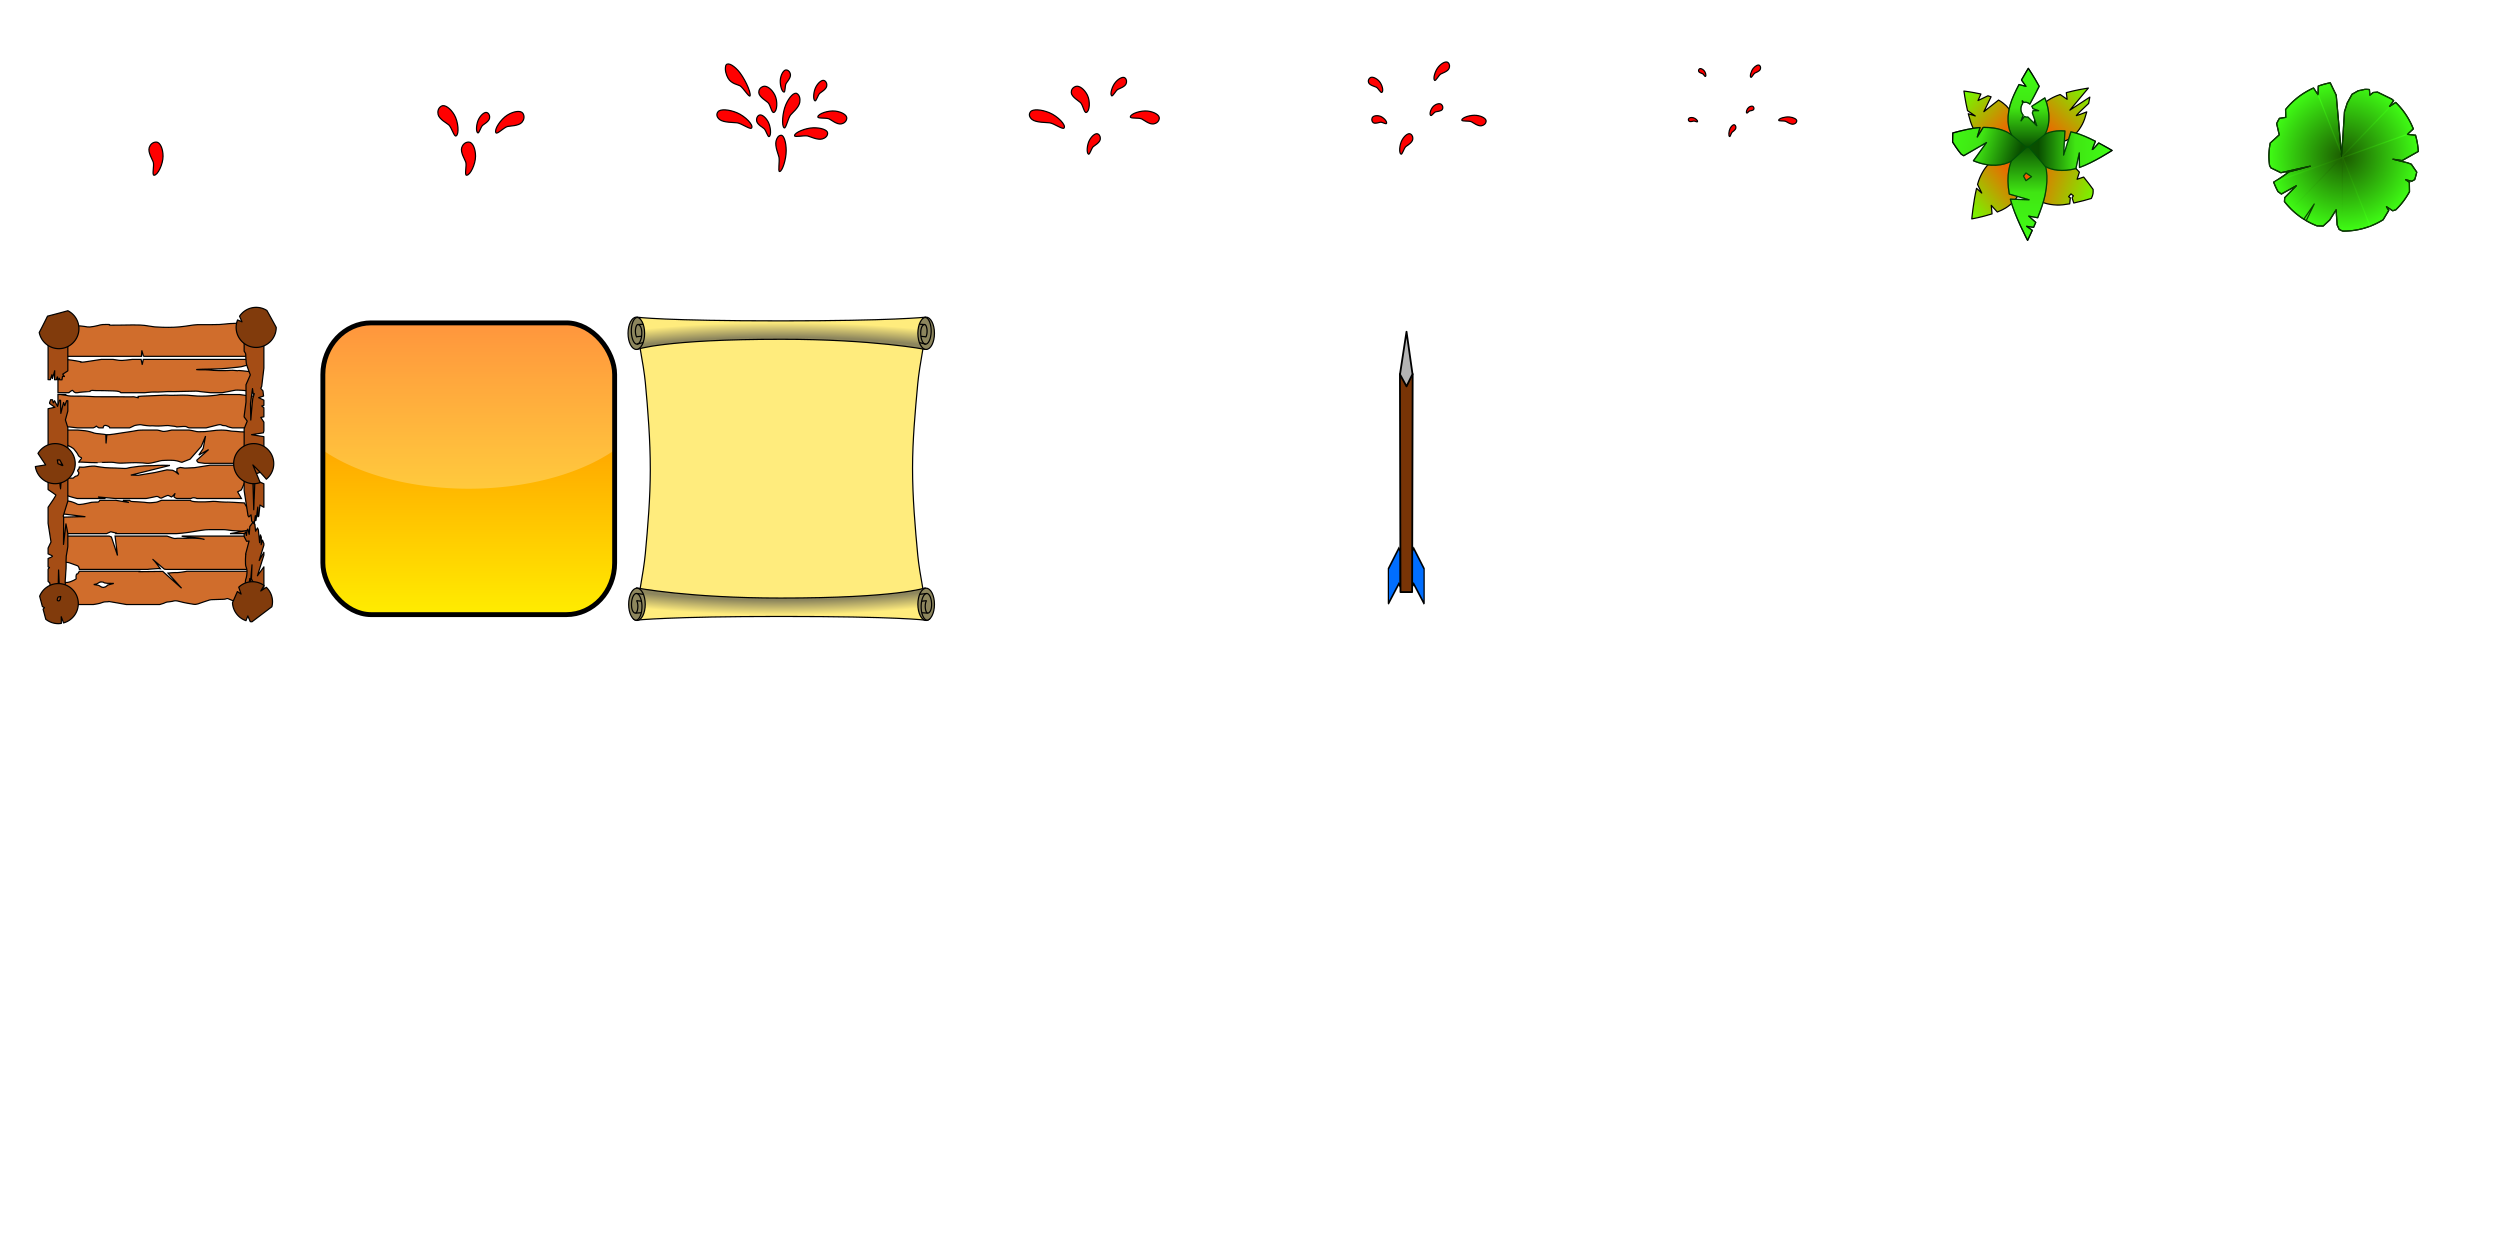 <?xml version="1.0" encoding="UTF-8" standalone="no"?>
<!-- Created with Inkscape (http://www.inkscape.org/) -->

<svg
   xmlns:dc="http://purl.org/dc/elements/1.1/"
   xmlns:cc="http://creativecommons.org/ns#"
   xmlns:rdf="http://www.w3.org/1999/02/22-rdf-syntax-ns#"
   xmlns:svg="http://www.w3.org/2000/svg"
   xmlns="http://www.w3.org/2000/svg"
   xmlns:xlink="http://www.w3.org/1999/xlink"
   xmlns:sodipodi="http://sodipodi.sourceforge.net/DTD/sodipodi-0.dtd"
   xmlns:inkscape="http://www.inkscape.org/namespaces/inkscape"
   width="2048"
   height="1024"
   viewBox="0 0 2048 1024"
   id="svg3352"
   version="1.1"
   inkscape:version="0.91 r13725"
   sodipodi:docname="Props.svg"
   inkscape:export-filename="C:\Users\lmaga\Documents\GitHub\Anarchy Bros\Assets\Resources\Sprites\props.png"
   inkscape:export-xdpi="90"
   inkscape:export-ydpi="90"
   enable-background="new">
  <defs
     id="defs3354">
    <linearGradient
       inkscape:collect="always"
       id="linearGradient6482">
      <stop
         style="stop-color:#ffffff;stop-opacity:1;"
         offset="0"
         id="stop6484" />
      <stop
         id="stop6490"
         offset="0.968"
         style="stop-color:#ffffff;stop-opacity:1" />
      <stop
         style="stop-color:#ffffff;stop-opacity:0;"
         offset="1"
         id="stop6486" />
    </linearGradient>
    <linearGradient
       id="linearGradient8898-2"
       inkscape:collect="always">
      <stop
         id="stop8908"
         offset="0"
         style="stop-color:#8d865d;stop-opacity:1" />
      <stop
         style="stop-color:#8d865d;stop-opacity:1"
         offset="0.9"
         id="stop8912" />
      <stop
         id="stop8910"
         offset="1"
         style="stop-color:#ffec7d;stop-opacity:1" />
    </linearGradient>
    <linearGradient
       id="linearGradient6336"
       inkscape:collect="always">
      <stop
         id="stop6338"
         offset="0"
         style="stop-color:#206900;stop-opacity:1" />
      <stop
         id="stop6340"
         offset="1"
         style="stop-color:#40ff15;stop-opacity:1" />
    </linearGradient>
    <linearGradient
       inkscape:collect="always"
       id="linearGradient6328">
      <stop
         style="stop-color:#005205;stop-opacity:0"
         offset="0"
         id="stop6330" />
      <stop
         style="stop-color:#000000;stop-opacity:1"
         offset="1"
         id="stop6332" />
    </linearGradient>
    <linearGradient
       inkscape:collect="always"
       id="linearGradient6275">
      <stop
         style="stop-color:#094e00;stop-opacity:1"
         offset="0"
         id="stop6277" />
      <stop
         id="stop6279"
         offset="0.5"
         style="stop-color:#40e513;stop-opacity:1" />
      <stop
         style="stop-color:#40ff15;stop-opacity:1"
         offset="1"
         id="stop6281" />
    </linearGradient>
    <linearGradient
       inkscape:collect="always"
       id="linearGradient4663-9">
      <stop
         style="stop-color:#1b5900;stop-opacity:1"
         offset="0"
         id="stop4947" />
      <stop
         style="stop-color:#40ff15;stop-opacity:1"
         offset="1"
         id="stop4951" />
    </linearGradient>
    <linearGradient
       id="linearGradient4671"
       inkscape:collect="always">
      <stop
         id="stop4673"
         offset="0"
         style="stop-color:#ff4f00;stop-opacity:1" />
      <stop
         id="stop4675"
         offset="1"
         style="stop-color:#70ff00;stop-opacity:1" />
    </linearGradient>
    <linearGradient
       inkscape:collect="always"
       id="linearGradient4684">
      <stop
         style="stop-color:#ffd300;stop-opacity:1"
         offset="0"
         id="stop4686" />
      <stop
         id="stop4688"
         offset="0.553"
         style="stop-color:#ac4400;stop-opacity:1" />
      <stop
         style="stop-color:#ff7f00;stop-opacity:1"
         offset="1"
         id="stop4690" />
    </linearGradient>
    <linearGradient
       inkscape:collect="always"
       xlink:href="#linearGradient4684"
       id="linearGradient6261"
       gradientUnits="userSpaceOnUse"
       gradientTransform="translate(0.758,4.293)"
       x1="1367.551"
       y1="-312.521"
       x2="1426.832"
       y2="-302.163" />
    <linearGradient
       inkscape:collect="always"
       xlink:href="#linearGradient6275"
       id="linearGradient4217"
       x1="1311.628"
       y1="-89.801"
       x2="1311.628"
       y2="-0.402"
       gradientUnits="userSpaceOnUse"
       gradientTransform="matrix(0.807,0,0,0.88,249.063,-34.983)" />
    <linearGradient
       inkscape:collect="always"
       xlink:href="#linearGradient6275"
       id="linearGradient4221"
       gradientUnits="userSpaceOnUse"
       x1="1311.628"
       y1="-89.801"
       x2="1311.628"
       y2="-0.402"
       gradientTransform="matrix(-0.847,0,0,-0.723,2418.314,-176.659)" />
    <linearGradient
       inkscape:collect="always"
       xlink:href="#linearGradient6275"
       id="linearGradient4225"
       gradientUnits="userSpaceOnUse"
       gradientTransform="matrix(0,-0.821,0.73,0,1376.721,967.981)"
       x1="1311.628"
       y1="-82.949"
       x2="1311.628"
       y2="-0.402" />
    <linearGradient
       inkscape:collect="always"
       xlink:href="#linearGradient4671"
       id="linearGradient4241"
       gradientUnits="userSpaceOnUse"
       gradientTransform="matrix(-0.586,0.627,-0.424,-0.453,2024.002,-980.673)"
       x1="1311.628"
       y1="-89.801"
       x2="1311.628"
       y2="-0.402" />
    <linearGradient
       inkscape:collect="always"
       xlink:href="#linearGradient4671"
       id="linearGradient4245"
       gradientUnits="userSpaceOnUse"
       gradientTransform="matrix(0.337,-0.941,0.68,0.244,922.63,1163.336)"
       x1="1311.628"
       y1="-89.801"
       x2="1311.628"
       y2="-0.402" />
    <linearGradient
       inkscape:collect="always"
       xlink:href="#linearGradient4671"
       id="linearGradient4251"
       gradientUnits="userSpaceOnUse"
       gradientTransform="matrix(-0.651,-0.636,0.47,-0.46,2212.908,673.413)"
       x1="1311.628"
       y1="-89.801"
       x2="1311.628"
       y2="-0.402" />
    <linearGradient
       inkscape:collect="always"
       xlink:href="#linearGradient4671"
       id="linearGradient4253"
       gradientUnits="userSpaceOnUse"
       gradientTransform="matrix(0.577,0.707,-0.417,0.511,503.981,-980.194)"
       x1="1311.628"
       y1="-89.801"
       x2="1311.628"
       y2="-0.402" />
    <linearGradient
       inkscape:collect="always"
       xlink:href="#linearGradient6275"
       id="linearGradient4305"
       gradientUnits="userSpaceOnUse"
       gradientTransform="matrix(-0.23,0.744,-0.748,-0.135,1535.251,-1095.295)"
       x1="1311.628"
       y1="-89.801"
       x2="1311.628"
       y2="-0.402" />
    <radialGradient
       inkscape:collect="always"
       xlink:href="#linearGradient4663-9"
       id="radialGradient4943"
       cx="1566.172"
       cy="-104.316"
       fx="1566.172"
       fy="-104.316"
       r="62.338"
       gradientUnits="userSpaceOnUse"
       gradientTransform="translate(353.828,232.316)" />
    <radialGradient
       inkscape:collect="always"
       xlink:href="#linearGradient4663-9"
       id="radialGradient5100"
       cx="1562.233"
       cy="-95.278"
       fx="1562.233"
       fy="-95.278"
       r="57.527"
       gradientTransform="matrix(1,0,0,0.896,0,-9.916)"
       gradientUnits="userSpaceOnUse" />
    <radialGradient
       inkscape:collect="always"
       xlink:href="#linearGradient6336"
       id="radialGradient5124"
       cx="1564.815"
       cy="-101.433"
       fx="1564.815"
       fy="-101.433"
       r="55.418"
       gradientTransform="matrix(1,0,0,0.991,0,-0.923)"
       gradientUnits="userSpaceOnUse" />
    <radialGradient
       inkscape:collect="always"
       xlink:href="#linearGradient6328"
       id="radialGradient6334"
       cx="1664.893"
       cy="126.46"
       fx="1664.893"
       fy="126.46"
       r="66.321"
       gradientTransform="matrix(1,0,0,1.078,0,-9.817)"
       gradientUnits="userSpaceOnUse" />
    <radialGradient
       inkscape:collect="always"
       xlink:href="#linearGradient8898-2"
       id="radialGradient8904"
       cx="286.406"
       cy="1001.198"
       fx="286.406"
       fy="1001.198"
       r="118.714"
       gradientTransform="matrix(3.156,2.8736307e-8,0,1.014,-617.395,-863.204)"
       gradientUnits="userSpaceOnUse" />
    <radialGradient
       inkscape:collect="always"
       xlink:href="#linearGradient8898-2"
       id="radialGradient8916"
       gradientUnits="userSpaceOnUse"
       gradientTransform="matrix(-3.156,-2.8736307e-8,0,-1.014,1189.416,1166.426)"
       cx="286.406"
       cy="1001.198"
       fx="286.406"
       fy="1001.198"
       r="118.714" />
    <linearGradient
       inkscape:collect="always"
       xlink:href="#linearGradient4829"
       id="linearGradient4283"
       gradientUnits="userSpaceOnUse"
       gradientTransform="matrix(0.983,0,0,1.05,-1767.326,-314.655)"
       x1="892.989"
       y1="38.008"
       x2="892.989"
       y2="263.301" />
    <linearGradient
       inkscape:collect="always"
       id="linearGradient4829">
      <stop
         style="stop-color:#ffec00;stop-opacity:1"
         offset="0"
         id="stop4831" />
      <stop
         style="stop-color:#ff7500;stop-opacity:1"
         offset="1"
         id="stop4833" />
    </linearGradient>
    <filter
       style="color-interpolation-filters:sRGB;"
       inkscape:label="Greyscale"
       id="filter6476">
      <feColorMatrix
         values="0.21 0.72 0.072 0 0 0.21 0.72 0.072 0 0 0.21 0.72 0.072 0 0 0 0 0 1 0 "
         id="feColorMatrix6478" />
    </filter>
    <radialGradient
       inkscape:collect="always"
       xlink:href="#linearGradient6482"
       id="radialGradient6488"
       cx="542.172"
       cy="151.684"
       fx="542.172"
       fy="151.684"
       r="122.814"
       gradientTransform="translate(0,-3.7691415e-5)"
       gradientUnits="userSpaceOnUse" />
    <radialGradient
       inkscape:collect="always"
       xlink:href="#linearGradient6482"
       id="radialGradient3602"
       gradientUnits="userSpaceOnUse"
       gradientTransform="translate(865.828,232.316)"
       cx="542.172"
       cy="151.684"
       fx="542.172"
       fy="151.684"
       r="122.814" />
  </defs>
  <sodipodi:namedview
     id="base"
     pagecolor="#ffffff"
     bordercolor="#666666"
     borderopacity="1.0"
     inkscape:pageopacity="0.0"
     inkscape:pageshadow="2"
     inkscape:zoom="0.37495995"
     inkscape:cx="1288.1977"
     inkscape:cy="503.74386"
     inkscape:document-units="px"
     inkscape:current-layer="layer2"
     showgrid="false"
     units="px"
     inkscape:window-width="1470"
     inkscape:window-height="841"
     inkscape:window-x="58"
     inkscape:window-y="-8"
     inkscape:window-maximized="1"
     inkscape:snap-global="true"
     inkscape:snap-bbox="true"
     inkscape:snap-bbox-midpoints="true"
     fit-margin-top="0"
     fit-margin-left="0"
     fit-margin-right="0"
     fit-margin-bottom="0"
     inkscape:bbox-paths="true"
     inkscape:bbox-nodes="true"
     inkscape:snap-page="true"
     showguides="false"
     inkscape:snap-object-midpoints="true"
     inkscape:snap-center="true"
     inkscape:snap-bbox-edge-midpoints="true" />
  <g
     inkscape:groupmode="layer"
     id="layer2"
     inkscape:label="Background"
     style="display:none"
     transform="translate(368.569,-768)"
     sodipodi:insensitive="true">
    <rect
       style="fill:#b5b5b5;fill-opacity:1;stroke:#000000;stroke-width:1;stroke-linecap:round;stroke-linejoin:round;stroke-opacity:1"
       id="rect3372"
       width="255"
       height="255"
       x="-368.069"
       y="768.5"
       rx="0"
       ry="0" />
    <rect
       ry="0"
       rx="0"
       y="768.5"
       x="-112.069"
       height="255"
       width="255"
       id="rect3374"
       style="fill:#b5b5b5;fill-opacity:1;stroke:#000000;stroke-width:1;stroke-linecap:round;stroke-linejoin:round;stroke-opacity:1" />
    <rect
       ry="0"
       rx="0"
       y="768.5"
       x="143.931"
       height="255"
       width="255"
       id="rect3376"
       style="fill:#b5b5b5;fill-opacity:1;stroke:#000000;stroke-width:1;stroke-linecap:round;stroke-linejoin:round;stroke-opacity:1" />
    <rect
       style="fill:#b5b5b5;fill-opacity:1;stroke:#000000;stroke-width:1;stroke-linecap:round;stroke-linejoin:round;stroke-opacity:1"
       id="rect3378"
       width="255"
       height="255"
       x="399.931"
       y="768.5"
       rx="0"
       ry="0" />
    <rect
       style="fill:#b5b5b5;fill-opacity:1;stroke:#000000;stroke-width:1;stroke-linecap:round;stroke-linejoin:round;stroke-opacity:1"
       id="rect3380"
       width="255"
       height="255"
       x="655.931"
       y="768.5"
       rx="0"
       ry="0" />
    <rect
       ry="0"
       rx="0"
       y="1024.5"
       x="-368.069"
       height="255"
       width="255"
       id="rect3388"
       style="fill:#b5b5b5;fill-opacity:1;stroke:#000000;stroke-width:1;stroke-linecap:round;stroke-linejoin:round;stroke-opacity:1" />
    <rect
       style="fill:#b5b5b5;fill-opacity:1;stroke:#000000;stroke-width:1;stroke-linecap:round;stroke-linejoin:round;stroke-opacity:1"
       id="rect3390"
       width="255"
       height="255"
       x="-112.069"
       y="1024.5"
       rx="0"
       ry="0" />
    <rect
       style="fill:#b5b5b5;fill-opacity:1;stroke:#000000;stroke-width:1;stroke-linecap:round;stroke-linejoin:round;stroke-opacity:1"
       id="rect3392"
       width="255"
       height="255"
       x="143.931"
       y="1024.5"
       rx="0"
       ry="0" />
    <rect
       ry="0"
       rx="0"
       y="1024.5"
       x="399.931"
       height="255"
       width="255"
       id="rect3394"
       style="fill:#b5b5b5;fill-opacity:1;stroke:#000000;stroke-width:1;stroke-linecap:round;stroke-linejoin:round;stroke-opacity:1" />
    <rect
       ry="0"
       rx="0"
       y="1024.5"
       x="655.931"
       height="255"
       width="255"
       id="rect3396"
       style="fill:#b5b5b5;fill-opacity:1;stroke:#000000;stroke-width:1;stroke-linecap:round;stroke-linejoin:round;stroke-opacity:1" />
    <rect
       style="fill:#b5b5b5;fill-opacity:1;stroke:#000000;stroke-width:1;stroke-linecap:round;stroke-linejoin:round;stroke-opacity:1"
       id="rect3404"
       width="255"
       height="255"
       x="911.931"
       y="768.5"
       rx="0"
       ry="0" />
    <rect
       ry="0"
       rx="0"
       y="768.5"
       x="1167.931"
       height="255"
       width="255"
       id="rect3406"
       style="fill:#b5b5b5;fill-opacity:1;stroke:#000000;stroke-width:1;stroke-linecap:round;stroke-linejoin:round;stroke-opacity:1" />
    <rect
       ry="0"
       rx="0"
       y="768.5"
       x="1423.931"
       height="255"
       width="255"
       id="rect3408"
       style="fill:#b5b5b5;fill-opacity:1;stroke:#000000;stroke-width:1;stroke-linecap:round;stroke-linejoin:round;stroke-opacity:1" />
    <rect
       style="fill:#b5b5b5;fill-opacity:1;stroke:#000000;stroke-width:1;stroke-linecap:round;stroke-linejoin:round;stroke-opacity:1"
       id="rect3410"
       width="255"
       height="255"
       x="399.931"
       y="1280.5"
       rx="0"
       ry="0" />
    <rect
       style="fill:#b5b5b5;fill-opacity:1;stroke:#000000;stroke-width:1;stroke-linecap:round;stroke-linejoin:round;stroke-opacity:1"
       id="rect3412"
       width="255"
       height="255"
       x="655.931"
       y="1280.5"
       rx="0"
       ry="0" />
    <rect
       ry="0"
       rx="0"
       y="1024.5"
       x="911.931"
       height="255"
       width="255"
       id="rect3420"
       style="fill:#b5b5b5;fill-opacity:1;stroke:#000000;stroke-width:1;stroke-linecap:round;stroke-linejoin:round;stroke-opacity:1" />
    <rect
       style="fill:#b5b5b5;fill-opacity:1;stroke:#000000;stroke-width:1;stroke-linecap:round;stroke-linejoin:round;stroke-opacity:1"
       id="rect3422"
       width="255"
       height="255"
       x="1167.931"
       y="1024.5"
       rx="0"
       ry="0" />
    <rect
       style="fill:#b5b5b5;fill-opacity:1;stroke:#000000;stroke-width:1;stroke-linecap:round;stroke-linejoin:round;stroke-opacity:1"
       id="rect3424"
       width="255"
       height="255"
       x="1423.931"
       y="1024.5"
       rx="0"
       ry="0" />
    <rect
       ry="0"
       rx="0"
       y="1536.5"
       x="399.931"
       height="255"
       width="255"
       id="rect3426"
       style="fill:#b5b5b5;fill-opacity:1;stroke:#000000;stroke-width:1;stroke-linecap:round;stroke-linejoin:round;stroke-opacity:1" />
    <rect
       ry="0"
       rx="0"
       y="1536.5"
       x="655.931"
       height="255"
       width="255"
       id="rect3428"
       style="fill:#b5b5b5;fill-opacity:1;stroke:#000000;stroke-width:1;stroke-linecap:round;stroke-linejoin:round;stroke-opacity:1" />
    <rect
       ry="0"
       rx="0"
       y="1280.5"
       x="-368.069"
       height="255"
       width="255"
       id="rect10027"
       style="fill:#b5b5b5;fill-opacity:1;stroke:#000000;stroke-width:1;stroke-linecap:round;stroke-linejoin:round;stroke-opacity:1" />
    <rect
       style="fill:#b5b5b5;fill-opacity:1;stroke:#000000;stroke-width:1;stroke-linecap:round;stroke-linejoin:round;stroke-opacity:1"
       id="rect10029"
       width="255"
       height="255"
       x="-112.069"
       y="1280.5"
       rx="0"
       ry="0" />
    <rect
       style="fill:#b5b5b5;fill-opacity:1;stroke:#000000;stroke-width:1;stroke-linecap:round;stroke-linejoin:round;stroke-opacity:1"
       id="rect10031"
       width="255"
       height="255"
       x="143.931"
       y="1280.5"
       rx="0"
       ry="0" />
    <rect
       style="fill:#b5b5b5;fill-opacity:1;stroke:#000000;stroke-width:1;stroke-linecap:round;stroke-linejoin:round;stroke-opacity:1"
       id="rect10033"
       width="255"
       height="255"
       x="-368.069"
       y="1536.5"
       rx="0"
       ry="0" />
    <rect
       ry="0"
       rx="0"
       y="1536.5"
       x="-112.069"
       height="255"
       width="255"
       id="rect10035"
       style="fill:#b5b5b5;fill-opacity:1;stroke:#000000;stroke-width:1;stroke-linecap:round;stroke-linejoin:round;stroke-opacity:1" />
    <rect
       ry="0"
       rx="0"
       y="1536.5"
       x="143.931"
       height="255"
       width="255"
       id="rect10037"
       style="fill:#b5b5b5;fill-opacity:1;stroke:#000000;stroke-width:1;stroke-linecap:round;stroke-linejoin:round;stroke-opacity:1" />
    <rect
       style="fill:#b5b5b5;fill-opacity:1;stroke:#000000;stroke-width:1;stroke-linecap:round;stroke-linejoin:round;stroke-opacity:1"
       id="rect10039"
       width="255"
       height="255"
       x="911.931"
       y="1280.5"
       rx="0"
       ry="0" />
    <rect
       ry="0"
       rx="0"
       y="1280.5"
       x="1167.931"
       height="255"
       width="255"
       id="rect10041"
       style="fill:#b5b5b5;fill-opacity:1;stroke:#000000;stroke-width:1;stroke-linecap:round;stroke-linejoin:round;stroke-opacity:1" />
    <rect
       ry="0"
       rx="0"
       y="1280.5"
       x="1423.931"
       height="255"
       width="255"
       id="rect10043"
       style="fill:#b5b5b5;fill-opacity:1;stroke:#000000;stroke-width:1;stroke-linecap:round;stroke-linejoin:round;stroke-opacity:1" />
    <rect
       ry="0"
       rx="0"
       y="1536.5"
       x="911.931"
       height="255"
       width="255"
       id="rect10045"
       style="fill:#b5b5b5;fill-opacity:1;stroke:#000000;stroke-width:1;stroke-linecap:round;stroke-linejoin:round;stroke-opacity:1" />
    <rect
       style="fill:#b5b5b5;fill-opacity:1;stroke:#000000;stroke-width:1;stroke-linecap:round;stroke-linejoin:round;stroke-opacity:1"
       id="rect10047"
       width="255"
       height="255"
       x="1167.931"
       y="1536.5"
       rx="0"
       ry="0" />
    <rect
       style="fill:#b5b5b5;fill-opacity:1;stroke:#000000;stroke-width:1;stroke-linecap:round;stroke-linejoin:round;stroke-opacity:1"
       id="rect10049"
       width="255"
       height="255"
       x="1423.931"
       y="1536.5"
       rx="0"
       ry="0" />
  </g>
  <g
     inkscape:label="Layer 1"
     inkscape:groupmode="layer"
     id="layer1"
     transform="translate(353.828,232.316)"
     style="display:inline">
    <rect
       ry="0"
       rx="0"
       y="-98.181"
       x="-721.897"
       height="255"
       width="255"
       id="rect6319-1"
       style="fill:#ffffff;fill-opacity:0.196;stroke:#000000;stroke-width:1;stroke-linecap:round;stroke-linejoin:round;stroke-opacity:1" />
    <path
       style="fill:#ff0000;fill-opacity:1;stroke:#000000;stroke-width:1;stroke-linecap:round;stroke-linejoin:round;stroke-miterlimit:4;stroke-dasharray:none;stroke-opacity:1"
       d="m -220.272,-104.316 c 0,6.416 -4.273,15.545 -7.342,15.545 -1.92,-6e-6 0.316,-7.75 -0.682,-10.846 -0.597,-1.852 -4.553,-7.955 -3.267,-11.842 0.762,-2.302 2.666,-4.474 5.734,-4.474 3.068,0 5.556,5.201 5.556,11.617 z"
       id="path6943"
       inkscape:connector-curvature="0"
       sodipodi:nodetypes="sssass" />
    <path
       sodipodi:nodetypes="sssass"
       inkscape:connector-curvature="0"
       id="path6950"
       d="m 35.728,-104.316 c 0,6.416 -4.273,15.545 -7.342,15.545 -1.92,-6e-6 0.316,-7.75 -0.682,-10.846 -0.597,-1.852 -4.553,-7.955 -3.267,-11.842 0.762,-2.302 2.666,-4.474 5.734,-4.474 3.068,0 5.556,5.201 5.556,11.617 z"
       style="fill:#ff0000;fill-opacity:1;stroke:#000000;stroke-width:1;stroke-linecap:round;stroke-linejoin:round;stroke-miterlimit:4;stroke-dasharray:none;stroke-opacity:1" />
    <path
       style="fill:#ff0000;fill-opacity:1;stroke:#000000;stroke-width:1;stroke-linecap:round;stroke-linejoin:round;stroke-miterlimit:4;stroke-dasharray:none;stroke-opacity:1"
       d="m 18.396,-138.108 c 3.208,5.556 4.072,15.599 1.415,17.133 -1.663,0.96 -3.601,-6.87 -6.013,-9.052 -1.443,-1.305 -7.921,-4.612 -8.751,-8.622 -0.491,-2.374 0.072,-5.207 2.729,-6.742 2.657,-1.534 7.412,1.726 10.62,7.282 z"
       id="path6952"
       inkscape:connector-curvature="0"
       sodipodi:nodetypes="sssass" />
    <path
       sodipodi:nodetypes="sssass"
       inkscape:connector-curvature="0"
       id="path6954"
       d="m 38.484,-135.05 c -2.093,3.75 -2.656,10.529 -0.923,11.565 1.085,0.648 2.349,-4.637 3.923,-6.11 0.941,-0.881 5.167,-3.113 5.708,-5.82 0.32,-1.602 -0.047,-3.515 -1.78,-4.55 -1.733,-1.036 -4.835,1.165 -6.927,4.915 z"
       style="fill:#ff0000;fill-opacity:1;stroke:#000000;stroke-width:1;stroke-linecap:round;stroke-linejoin:round;stroke-miterlimit:4;stroke-dasharray:none;stroke-opacity:1" />
    <path
       sodipodi:nodetypes="sssass"
       inkscape:connector-curvature="0"
       id="path6956"
       d="m 61.767,-138.005 c -5.45,3.385 -10.952,11.831 -9.333,14.438 1.013,1.631 6.417,-4.358 9.573,-5.143 1.888,-0.47 9.16,-0.328 11.784,-3.472 1.554,-1.861 2.394,-4.625 0.775,-7.232 -1.619,-2.607 -7.349,-1.976 -12.8,1.409 z"
       style="fill:#ff0000;fill-opacity:1;stroke:#000000;stroke-width:1;stroke-linecap:round;stroke-linejoin:round;stroke-miterlimit:4;stroke-dasharray:none;stroke-opacity:1" />
    <path
       style="fill:#ff0000;fill-opacity:1;stroke:#000000;stroke-width:1;stroke-linecap:round;stroke-linejoin:round;stroke-miterlimit:4;stroke-dasharray:none;stroke-opacity:1"
       d="m 290.211,-108.792 c 0,7.013 -3.153,16.992 -5.418,16.992 -1.417,-6e-6 0.233,-8.471 -0.503,-11.855 -0.441,-2.024 -3.36,-8.695 -2.411,-12.944 0.562,-2.516 1.967,-4.89 4.232,-4.89 2.264,0 4.1,5.685 4.1,12.698 z"
       id="path6960"
       inkscape:connector-curvature="0"
       sodipodi:nodetypes="sssass" />
    <path
       sodipodi:nodetypes="sssass"
       inkscape:connector-curvature="0"
       id="path6962"
       d="m 275.315,-132.711 c 2.227,3.967 2.826,11.138 0.982,12.234 -1.154,0.685 -2.5,-4.906 -4.174,-6.463 -1.002,-0.932 -5.498,-3.293 -6.074,-6.157 -0.341,-1.695 0.05,-3.718 1.894,-4.814 1.844,-1.095 5.145,1.233 7.371,5.2 z"
       style="fill:#ff0000;fill-opacity:1;stroke:#000000;stroke-width:1;stroke-linecap:round;stroke-linejoin:round;stroke-miterlimit:4;stroke-dasharray:none;stroke-opacity:1" />
    <path
       style="fill:#ff0000;fill-opacity:1;stroke:#000000;stroke-width:1;stroke-linecap:round;stroke-linejoin:round;stroke-miterlimit:4;stroke-dasharray:none;stroke-opacity:1"
       d="m 314.687,-161.314 c -2.093,3.75 -2.656,10.529 -0.923,11.565 1.085,0.648 2.349,-4.637 3.923,-6.11 0.941,-0.881 5.167,-3.113 5.708,-5.82 0.32,-1.602 -0.047,-3.515 -1.78,-4.55 -1.733,-1.036 -4.835,1.165 -6.928,4.915 z"
       id="path6964"
       inkscape:connector-curvature="0"
       sodipodi:nodetypes="sssass" />
    <path
       style="fill:#ff0000;fill-opacity:1;stroke:#000000;stroke-width:1;stroke-linecap:round;stroke-linejoin:round;stroke-miterlimit:4;stroke-dasharray:none;stroke-opacity:1"
       d="m 312.376,-127.613 c -6.413,0.167 -15.402,3.919 -15.305,6.442 0.061,1.579 7.736,-0.462 10.862,0.278 1.87,0.443 8.095,3.537 11.94,2.378 2.276,-0.686 4.387,-2.309 4.29,-4.832 -0.097,-2.523 -5.374,-4.433 -11.787,-4.266 z"
       id="path6966"
       inkscape:connector-curvature="0"
       sodipodi:nodetypes="sssass" />
    <path
       style="fill:#ff0000;fill-opacity:1;stroke:#000000;stroke-width:1;stroke-linecap:round;stroke-linejoin:round;stroke-miterlimit:4;stroke-dasharray:none;stroke-opacity:1"
       d="m 249.977,-139.915 c 6.742,2.83 13.743,10.122 11.882,12.467 -1.165,1.467 -7.952,-3.661 -11.811,-4.264 -2.309,-0.361 -11.122,-0.03 -14.427,-2.728 -1.957,-1.597 -3.084,-4.01 -1.222,-6.355 1.862,-2.344 8.836,-1.951 15.578,0.879 z"
       id="path6968"
       inkscape:connector-curvature="0"
       sodipodi:nodetypes="sssass" />
    <path
       sodipodi:nodetypes="sssass"
       inkscape:connector-curvature="0"
       id="path6970"
       d="m 280.95,-154.382 c 2.439,4.898 1.958,13.209 -0.88,14.172 -1.776,0.602 -2.654,-6.016 -4.754,-8.066 -1.256,-1.227 -7.236,-4.644 -7.524,-8.016 -0.171,-1.996 0.765,-4.252 3.603,-5.215 2.838,-0.963 7.116,2.227 9.555,7.125 z"
       style="fill:#ff0000;fill-opacity:1;stroke:#000000;stroke-width:1;stroke-linecap:round;stroke-linejoin:round;stroke-miterlimit:4;stroke-dasharray:none;stroke-opacity:1" />
    <path
       sodipodi:nodetypes="sssass"
       inkscape:connector-curvature="0"
       id="path6972"
       d="m 289.914,-146.513 c -2.781,6.445 -3.583,17.561 -1.317,18.957 1.417,0.873 3.125,-7.93 5.204,-10.586 1.244,-1.589 6.809,-5.919 7.545,-10.41 0.435,-2.659 -0.029,-5.707 -2.295,-7.104 -2.265,-1.396 -6.356,2.697 -9.137,9.142 z"
       style="fill:#ff0000;fill-opacity:1;stroke:#000000;stroke-width:1;stroke-linecap:round;stroke-linejoin:round;stroke-miterlimit:4;stroke-dasharray:none;stroke-opacity:1" />
    <path
       style="fill:#ff0000;fill-opacity:1;stroke:#000000;stroke-width:1;stroke-linecap:round;stroke-linejoin:round;stroke-miterlimit:4;stroke-dasharray:none;stroke-opacity:1"
       d="m 330.421,-141.313 c -5.551,-0.675 -13.923,2.048 -14.264,4.693 -0.213,1.655 6.74,0.543 9.308,1.729 1.536,0.71 6.377,4.763 9.883,4.063 2.076,-0.414 4.166,-1.828 4.507,-4.473 0.34,-2.645 -3.883,-5.337 -9.434,-6.013 z"
       id="path6974"
       inkscape:connector-curvature="0"
       sodipodi:nodetypes="sssass" />
    <path
       sodipodi:nodetypes="sssass"
       inkscape:connector-curvature="0"
       id="path6976"
       d="m 250.708,-174.669 c 4.831,5.272 10.683,17.424 9.948,20.764 -0.46,2.09 -5.761,-6.713 -8.331,-8.17 -1.538,-0.872 -7.081,-1.58 -9.701,-6.174 -1.551,-2.72 -2.73,-6.578 -1.995,-9.918 0.735,-3.34 5.248,-1.774 10.079,3.498 z"
       style="fill:#ff0000;fill-opacity:1;stroke:#000000;stroke-width:1;stroke-linecap:round;stroke-linejoin:round;stroke-miterlimit:4;stroke-dasharray:none;stroke-opacity:1" />
    <path
       sodipodi:nodetypes="sssass"
       inkscape:connector-curvature="0"
       id="path6978"
       d="m 285.569,-168.152 c -0.803,4.219 0.799,10.83 2.771,11.266 1.233,0.273 0.767,-5.141 1.796,-7.035 0.616,-1.133 3.922,-4.583 3.582,-7.323 -0.201,-1.622 -1.153,-3.321 -3.124,-3.757 -1.971,-0.436 -4.221,2.63 -5.024,6.849 z"
       style="fill:#ff0000;fill-opacity:1;stroke:#000000;stroke-width:1;stroke-linecap:round;stroke-linejoin:round;stroke-miterlimit:4;stroke-dasharray:none;stroke-opacity:1" />
    <path
       sodipodi:nodetypes="sssass"
       inkscape:connector-curvature="0"
       id="path6990"
       d="m 505.977,-139.915 c 6.742,2.83 13.743,10.122 11.882,12.467 -1.165,1.467 -7.952,-3.661 -11.811,-4.264 -2.309,-0.361 -11.122,-0.03 -14.427,-2.728 -1.957,-1.597 -3.084,-4.01 -1.222,-6.355 1.862,-2.344 8.836,-1.951 15.578,0.879 z"
       style="fill:#ff0000;fill-opacity:1;stroke:#000000;stroke-width:1;stroke-linecap:round;stroke-linejoin:round;stroke-miterlimit:4;stroke-dasharray:none;stroke-opacity:1" />
    <path
       style="fill:#ff0000;fill-opacity:1;stroke:#000000;stroke-width:1;stroke-linecap:round;stroke-linejoin:round;stroke-miterlimit:4;stroke-dasharray:none;stroke-opacity:1"
       d="m 536.95,-154.382 c 2.439,4.898 1.958,13.209 -0.88,14.172 -1.776,0.602 -2.654,-6.016 -4.754,-8.066 -1.256,-1.227 -7.236,-4.644 -7.524,-8.016 -0.171,-1.996 0.765,-4.252 3.603,-5.215 2.838,-0.963 7.116,2.227 9.555,7.125 z"
       id="path6992"
       inkscape:connector-curvature="0"
       sodipodi:nodetypes="sssass" />
    <path
       sodipodi:nodetypes="sssass"
       inkscape:connector-curvature="0"
       id="path6996"
       d="m 586.421,-141.313 c -5.551,-0.675 -13.923,2.048 -14.264,4.693 -0.213,1.655 6.74,0.543 9.308,1.729 1.536,0.71 6.377,4.763 9.883,4.063 2.076,-0.414 4.166,-1.828 4.507,-4.473 0.34,-2.645 -3.883,-5.337 -9.434,-6.013 z"
       style="fill:#ff0000;fill-opacity:1;stroke:#000000;stroke-width:1;stroke-linecap:round;stroke-linejoin:round;stroke-miterlimit:4;stroke-dasharray:none;stroke-opacity:1" />
    <path
       sodipodi:nodetypes="sssass"
       inkscape:connector-curvature="0"
       id="path7002"
       d="m 538.748,-117.616 c -2.093,3.75 -2.656,10.529 -0.923,11.565 1.085,0.648 2.349,-4.637 3.923,-6.11 0.941,-0.881 5.167,-3.113 5.708,-5.82 0.32,-1.602 -0.047,-3.515 -1.78,-4.55 -1.733,-1.036 -4.835,1.165 -6.928,4.915 z"
       style="fill:#ff0000;fill-opacity:1;stroke:#000000;stroke-width:1;stroke-linecap:round;stroke-linejoin:round;stroke-miterlimit:4;stroke-dasharray:none;stroke-opacity:1" />
    <path
       style="fill:#ff0000;fill-opacity:1;stroke:#000000;stroke-width:1;stroke-linecap:round;stroke-linejoin:round;stroke-miterlimit:4;stroke-dasharray:none;stroke-opacity:1"
       d="m 560.044,-165.013 c -2.805,3.252 -4.723,9.778 -3.234,11.142 0.932,0.853 3.235,-4.069 5.073,-5.194 1.1,-0.673 5.688,-2.009 6.763,-4.551 0.637,-1.505 0.662,-3.452 -0.827,-4.816 -1.489,-1.364 -4.971,0.167 -7.776,3.419 z"
       id="path7004"
       inkscape:connector-curvature="0"
       sodipodi:nodetypes="sssass" />
    <path
       sodipodi:nodetypes="sssass"
       inkscape:connector-curvature="0"
       id="path7010"
       d="m 775.9,-165.888 c 2.504,2.666 3.897,8.092 2.337,9.264 -0.975,0.733 -2.864,-3.342 -4.58,-4.247 -1.026,-0.542 -5.419,-1.567 -6.282,-3.674 -0.511,-1.247 -0.392,-2.877 1.167,-4.049 1.559,-1.172 4.853,0.04 7.357,2.707 z"
       style="fill:#ff0000;fill-opacity:1;stroke:#000000;stroke-width:1;stroke-linecap:round;stroke-linejoin:round;stroke-miterlimit:4;stroke-dasharray:none;stroke-opacity:1" />
    <path
       style="fill:#ff0000;fill-opacity:1;stroke:#000000;stroke-width:1;stroke-linecap:round;stroke-linejoin:round;stroke-miterlimit:4;stroke-dasharray:none;stroke-opacity:1"
       d="m 855.671,-137.798 c -4.658,-0.548 -11.685,1.661 -11.971,3.806 -0.179,1.342 5.657,0.44 7.811,1.402 1.289,0.576 5.352,3.862 8.294,3.295 1.742,-0.336 3.497,-1.482 3.782,-3.627 0.286,-2.145 -3.259,-4.328 -7.917,-4.876 z"
       id="path7012"
       inkscape:connector-curvature="0"
       sodipodi:nodetypes="sssass" />
    <path
       style="fill:#ff0000;fill-opacity:1;stroke:#000000;stroke-width:1;stroke-linecap:round;stroke-linejoin:round;stroke-miterlimit:4;stroke-dasharray:none;stroke-opacity:1"
       d="m 794.748,-117.616 c -2.093,3.75 -2.656,10.529 -0.923,11.565 1.085,0.648 2.349,-4.637 3.923,-6.11 0.941,-0.881 5.167,-3.113 5.708,-5.82 0.32,-1.602 -0.047,-3.515 -1.78,-4.55 -1.733,-1.036 -4.835,1.165 -6.928,4.915 z"
       id="path7014"
       inkscape:connector-curvature="0"
       sodipodi:nodetypes="sssass" />
    <path
       sodipodi:nodetypes="sssass"
       inkscape:connector-curvature="0"
       id="path7016"
       d="m 824.63,-177.64 c -2.805,3.252 -4.723,9.778 -3.234,11.142 0.932,0.853 3.235,-4.069 5.073,-5.194 1.1,-0.673 5.688,-2.009 6.763,-4.551 0.637,-1.505 0.662,-3.452 -0.827,-4.816 -1.489,-1.364 -4.971,0.167 -7.776,3.419 z"
       style="fill:#ff0000;fill-opacity:1;stroke:#000000;stroke-width:1;stroke-linecap:round;stroke-linejoin:round;stroke-miterlimit:4;stroke-dasharray:none;stroke-opacity:1" />
    <path
       sodipodi:nodetypes="sssass"
       inkscape:connector-curvature="0"
       id="path7018"
       d="m 776.402,-137.243 c 2.878,0.782 6.193,4.267 5.632,5.971 -0.351,1.066 -3.419,-1.12 -4.989,-0.943 -0.94,0.106 -4.4,1.559 -5.908,0.371 -0.893,-0.703 -1.52,-2.026 -0.96,-3.729 0.56,-1.704 3.347,-2.451 6.225,-1.67 z"
       style="fill:#ff0000;fill-opacity:1;stroke:#000000;stroke-width:1;stroke-linecap:round;stroke-linejoin:round;stroke-miterlimit:4;stroke-dasharray:none;stroke-opacity:1" />
    <path
       style="fill:#ff0000;fill-opacity:1;stroke:#000000;stroke-width:1;stroke-linecap:round;stroke-linejoin:round;stroke-miterlimit:4;stroke-dasharray:none;stroke-opacity:1"
       d="m 820.772,-145.551 c -2.296,1.904 -3.869,6.449 -2.653,7.768 0.761,0.825 2.648,-2.436 4.151,-2.925 0.899,-0.293 4.65,-0.403 5.532,-2.109 0.522,-1.01 0.544,-2.473 -0.671,-3.792 -1.216,-1.319 -4.062,-0.845 -6.358,1.059 z"
       id="path7020"
       inkscape:connector-curvature="0"
       sodipodi:nodetypes="sssass" />
    <path
       style="fill:#ff0000;fill-opacity:1;stroke:#000000;stroke-width:1;stroke-linecap:round;stroke-linejoin:round;stroke-miterlimit:4;stroke-dasharray:none;stroke-opacity:1"
       d="m 1042.102,-174.499 c 1.274,1.376 1.982,4.175 1.189,4.78 -0.496,0.378 -1.457,-1.724 -2.329,-2.192 -0.522,-0.28 -2.756,-0.809 -3.195,-1.896 -0.26,-0.644 -0.199,-1.485 0.594,-2.089 0.793,-0.605 2.468,0.021 3.742,1.397 z"
       id="path7024"
       inkscape:connector-curvature="0"
       sodipodi:nodetypes="sssass" />
    <path
       sodipodi:nodetypes="sssass"
       inkscape:connector-curvature="0"
       id="path7026"
       d="m 1112.169,-136.486 c -3.476,-0.378 -8.718,1.147 -8.931,2.63 -0.133,0.927 4.221,0.304 5.828,0.969 0.962,0.398 3.993,2.669 6.189,2.277 1.3,-0.232 2.609,-1.024 2.822,-2.506 0.213,-1.482 -2.432,-2.991 -5.907,-3.369 z"
       style="fill:#ff0000;fill-opacity:1;stroke:#000000;stroke-width:1;stroke-linecap:round;stroke-linejoin:round;stroke-miterlimit:4;stroke-dasharray:none;stroke-opacity:1" />
    <path
       sodipodi:nodetypes="sssass"
       inkscape:connector-curvature="0"
       id="path7028"
       d="m 1063.504,-127.138 c -1.116,2.169 -1.417,6.088 -0.492,6.687 0.579,0.375 1.253,-2.681 2.093,-3.533 0.502,-0.509 2.757,-1.8 3.045,-3.365 0.171,-0.927 -0.025,-2.032 -0.95,-2.631 -0.925,-0.599 -2.58,0.674 -3.696,2.842 z"
       style="fill:#ff0000;fill-opacity:1;stroke:#000000;stroke-width:1;stroke-linecap:round;stroke-linejoin:round;stroke-miterlimit:4;stroke-dasharray:none;stroke-opacity:1" />
    <path
       style="fill:#ff0000;fill-opacity:1;stroke:#000000;stroke-width:1;stroke-linecap:round;stroke-linejoin:round;stroke-miterlimit:4;stroke-dasharray:none;stroke-opacity:1"
       d="m 1082.547,-176.427 c -1.834,2.168 -3.088,6.518 -2.114,7.427 0.609,0.569 2.115,-2.712 3.316,-3.463 0.719,-0.449 3.719,-1.339 4.422,-3.033 0.416,-1.003 0.433,-2.301 -0.541,-3.21 -0.974,-0.909 -3.249,0.112 -5.083,2.279 z"
       id="path7030"
       inkscape:connector-curvature="0"
       sodipodi:nodetypes="sssass" />
    <path
       style="fill:#ff0000;fill-opacity:1;stroke:#000000;stroke-width:1;stroke-linecap:round;stroke-linejoin:round;stroke-miterlimit:4;stroke-dasharray:none;stroke-opacity:1"
       d="m 1033.276,-135.872 c 1.782,0.422 3.835,2.304 3.488,3.224 -0.217,0.576 -2.117,-0.605 -3.09,-0.509 -0.582,0.057 -2.725,0.842 -3.659,0.2 -0.553,-0.38 -0.941,-1.094 -0.594,-2.013 0.347,-0.92 2.073,-1.323 3.855,-0.901 z"
       id="path7032"
       inkscape:connector-curvature="0"
       sodipodi:nodetypes="sssass" />
    <path
       sodipodi:nodetypes="sssass"
       inkscape:connector-curvature="0"
       id="path7034"
       d="m 1078.65,-144.285 c -1.36,1.112 -2.292,3.768 -1.572,4.539 0.451,0.482 1.569,-1.423 2.459,-1.709 0.533,-0.171 2.756,-0.236 3.278,-1.233 0.309,-0.59 0.323,-1.445 -0.398,-2.216 -0.72,-0.771 -2.407,-0.494 -3.767,0.619 z"
       style="fill:#ff0000;fill-opacity:1;stroke:#000000;stroke-width:1;stroke-linecap:round;stroke-linejoin:round;stroke-miterlimit:4;stroke-dasharray:none;stroke-opacity:1" />
    <g
       id="g5133"
       style="stroke-width:1;stroke-miterlimit:4;stroke-dasharray:none">
      <path
         inkscape:connector-curvature="0"
         id="path4935"
         transform="translate(-353.828,-232.316)"
         d="m 1908.928,67.816 a 61.338,61.338 0 0 0 -9.803,2.727 l -0.197,7.029 -3.688,-5.469 a 61.338,61.338 0 0 0 -22.906,17.604 l 0.166,6.436 -5.207,0.801 a 61.338,61.338 0 0 0 -2.277,4.301 l 2.127,9.184 -7.387,6.771 A 61.338,61.338 0 0 0 1858.662,128 a 61.338,61.338 0 0 0 0.576,7.631 l 1.119,1.941 8.158,3.928 23.984,-5.357 -19.541,5.217 1.684,-0.217 c 0,0 -6.199,4.682 -12.059,8.08 a 61.338,61.338 0 0 0 3.549,7.734 c 1.331,0.965 2.002,1.451 2.777,2.016 l 12.162,-6.758 -9.441,9.711 -0.223,3.188 a 61.338,61.338 0 0 0 26.76,19.949 l 4.959,0.133 5.383,-4.934 c 2.277,-3.629 5.225,-8.326 5.225,-8.326 l 0.84,12.303 1.686,3.734 2.762,1.299 a 61.338,61.338 0 0 0 0.979,0.066 61.338,61.338 0 0 0 32.252,-9.295 l 4.601,-7.625 -1.853,-3.061 5.131,3.328 c 0.406,-0.133 1.526,-0.49 2.531,-0.816 a 61.338,61.338 0 0 0 11.195,-14.826 l -0.107,-7.508 0.191,-0.105 c -1.412,-0.969 -3.227,-2.215 -3.227,-2.215 l 4.943,1.277 2.451,-1.338 a 61.338,61.338 0 0 0 1.695,-6.143 l -4.471,-6.51 -3.039,-1.125 c -5.588,-1.381 -11.938,-2.949 -11.938,-2.949 l 7.465,1.131 13.271,-7.492 a 61.338,61.338 0 0 0 -2.291,-13.301 l -6.66,-0.693 4.857,-4.488 a 61.338,61.338 0 0 0 -14.451,-21.682 l -5.049,3.312 c 0,0 1.511,-2.172 3.373,-4.783 a 61.338,61.338 0 0 0 -1.627,-1.312 l -11.6,-5.674 c -1.006,0.095 -3.539,0.34 -3.539,0.34 l -2.68,2.143 -0.41,-4.584 c -1.656,-0.143 -3.489,-0.245 -4.232,-0.059 -1.429,0.357 -5,1.072 -5,1.072 l -5,2.857 -3.928,7.143 -2.272,7.166 -2.307,36.471 -4.439,-50.016 -4.912,-10.162 z"
         style="fill:url(#radialGradient4943);fill-opacity:1;stroke:#000000;stroke-width:1;stroke-linecap:round;stroke-linejoin:round;stroke-miterlimit:4;stroke-dasharray:none;stroke-opacity:1" />
      <g
         style="stroke:url(#radialGradient5100);stroke-width:1;stroke-miterlimit:4;stroke-dasharray:none;stroke-opacity:0.438"
         id="g5088">
        <path
           style="fill:none;fill-rule:evenodd;stroke:url(#radialGradient5100);stroke-width:1;stroke-linecap:butt;stroke-linejoin:miter;stroke-miterlimit:4;stroke-dasharray:none;stroke-opacity:0.438"
           d="m 1565.05,-118.024 0,74.286"
           id="path5056"
           inkscape:connector-curvature="0" />
        <path
           inkscape:connector-curvature="0"
           id="path5060"
           d="m 1619.76,-103.917 -115.053,0"
           style="fill:none;fill-rule:evenodd;stroke:url(#radialGradient5100);stroke-width:1;stroke-linecap:butt;stroke-linejoin:miter;stroke-miterlimit:4;stroke-dasharray:none;stroke-opacity:0.438" />
        <path
           style="fill:none;fill-rule:evenodd;stroke:url(#radialGradient5100);stroke-width:1;stroke-linecap:butt;stroke-linejoin:miter;stroke-miterlimit:4;stroke-dasharray:none;stroke-opacity:0.438"
           d="m 1603.668,-144.342 -80.819,84.034"
           id="path5071"
           inkscape:connector-curvature="0"
           sodipodi:nodetypes="cc" />
        <path
           inkscape:connector-curvature="0"
           id="path5073"
           d="m 1607.456,-61.725 -84.638,-84.385"
           style="fill:none;fill-rule:evenodd;stroke:url(#radialGradient5100);stroke-width:1;stroke-linecap:butt;stroke-linejoin:miter;stroke-miterlimit:4;stroke-dasharray:none;stroke-opacity:0.438"
           sodipodi:nodetypes="cc" />
      </g>
      <g
         style="stroke:url(#radialGradient5124);stroke-width:1;stroke-miterlimit:4;stroke-dasharray:none"
         id="g5110">
        <path
           style="fill:none;fill-rule:evenodd;stroke:url(#radialGradient5124);stroke-width:1;stroke-linecap:butt;stroke-linejoin:miter;stroke-miterlimit:4;stroke-dasharray:none;stroke-opacity:1"
           d="m 1544.922,-155.28 42.857,108.393"
           id="path5102"
           inkscape:connector-curvature="0"
           sodipodi:nodetypes="cc" />
        <path
           sodipodi:nodetypes="cc"
           inkscape:connector-curvature="0"
           id="path5104"
           d="M 1586.313,-155.964 1541.843,-48.223"
           style="fill:none;fill-rule:evenodd;stroke:url(#radialGradient5124);stroke-width:1;stroke-linecap:butt;stroke-linejoin:miter;stroke-miterlimit:4;stroke-dasharray:none;stroke-opacity:1" />
        <path
           sodipodi:nodetypes="cc"
           inkscape:connector-curvature="0"
           id="path5106"
           d="m 1618.942,-122.532 -109.207,39.211"
           style="fill:none;fill-rule:evenodd;stroke:url(#radialGradient5124);stroke-width:1;stroke-linecap:butt;stroke-linejoin:miter;stroke-miterlimit:4;stroke-dasharray:none;stroke-opacity:1" />
        <path
           style="fill:none;fill-rule:evenodd;stroke:url(#radialGradient5124);stroke-width:1;stroke-linecap:butt;stroke-linejoin:miter;stroke-miterlimit:4;stroke-dasharray:none;stroke-opacity:1"
           d="M 1619.851,-81.449 1512.11,-125.919"
           id="path5108"
           inkscape:connector-curvature="0"
           sodipodi:nodetypes="cc" />
      </g>
      <path
         inkscape:connector-curvature="0"
         id="path5058"
         transform="translate(-353.828,-232.316)"
         d="m 1908.928,67.816 a 61.338,61.338 0 0 0 -9.803,2.727 l -0.197,7.029 -3.688,-5.469 a 61.338,61.338 0 0 0 -22.906,17.604 l 0.166,6.436 -5.207,0.801 a 61.338,61.338 0 0 0 -2.277,4.301 l 2.127,9.184 -7.387,6.771 A 61.338,61.338 0 0 0 1858.662,128 a 61.338,61.338 0 0 0 0.576,7.631 l 1.119,1.941 8.158,3.928 23.984,-5.357 -19.541,5.217 1.684,-0.217 c 0,0 -6.199,4.682 -12.059,8.08 a 61.338,61.338 0 0 0 3.549,7.734 c 1.331,0.965 2.002,1.451 2.777,2.016 l 12.162,-6.758 -9.441,9.711 -0.223,3.188 a 61.338,61.338 0 0 0 15.883,14.41 l 8.514,-12.385 -6.564,13.623 a 61.338,61.338 0 0 0 8.928,4.301 l 4.959,0.133 5.383,-4.934 c 2.277,-3.629 5.225,-8.326 5.225,-8.326 l 0.84,12.303 1.686,3.734 2.762,1.299 a 61.338,61.338 0 0 0 0.979,0.066 61.338,61.338 0 0 0 32.252,-9.295 l 4.601,-7.625 -1.853,-3.061 5.131,3.328 c 0.406,-0.133 1.526,-0.49 2.531,-0.816 a 61.338,61.338 0 0 0 11.195,-14.826 l -0.107,-7.508 0.191,-0.105 c -1.412,-0.969 -3.227,-2.215 -3.227,-2.215 l 4.943,1.277 2.451,-1.338 a 61.338,61.338 0 0 0 1.695,-6.143 l -4.471,-6.51 -3.039,-1.125 c -5.588,-1.381 -11.938,-2.949 -11.938,-2.949 l 7.465,1.131 13.271,-7.492 a 61.338,61.338 0 0 0 -2.291,-13.301 l -6.66,-0.693 4.857,-4.488 a 61.338,61.338 0 0 0 -14.451,-21.682 l -5.049,3.312 c 0,0 1.511,-2.172 3.373,-4.783 a 61.338,61.338 0 0 0 -1.627,-1.312 l -11.6,-5.674 c -1.006,0.095 -3.539,0.34 -3.539,0.34 l -2.68,2.143 -0.41,-4.584 c -1.656,-0.143 -3.489,-0.245 -4.232,-0.059 -1.429,0.357 -5,1.072 -5,1.072 l -5,2.857 -3.928,7.143 -2.272,7.166 -2.307,36.471 -4.439,-50.016 -4.912,-10.162 z"
         style="fill:none;fill-opacity:1;stroke:#094300;stroke-width:1;stroke-linecap:round;stroke-linejoin:round;stroke-miterlimit:4;stroke-dasharray:none;stroke-opacity:1" />
    </g>
    <g
       id="g7962"
       transform="translate(0,-5)"
       style="stroke-width:1;stroke-miterlimit:4;stroke-dasharray:none">
      <path
         id="path5513"
         transform="translate(-353.828,-232.316)"
         d="m 47.477,269.625 0,27.275 68.432,0 0.252,-4.865 1.34,4.643 0.793,0.223 89.799,0 0,-27.275 -9.096,0 c -1.838,0.115 -4.062,0.167 -6.674,0.268 -4.643,0.179 -4.465,0.178 -7.857,0.535 -3.393,0.357 -4.644,0.537 -12.322,0.537 l -10.357,0 c -1.786,0 -4.107,0.357 -10,1.25 -5.893,0.893 -12.142,1.071 -18.57,0.893 -6.429,-0.179 -7.143,-0.358 -11.607,-1.072 -4.464,-0.714 -5.893,-1.07 -22.857,-0.713 -16.964,0.357 -4.465,-0.537 -11.072,-0.537 -6.607,0 -4.82,0.536 -10.713,1.607 -5.893,1.071 -4.643,0.178 -10.893,-0.357 -6.25,-0.536 -12.5,0.18 -14.107,0.18 0,0 1.194,-1.536 2.219,-2.59 l -6.707,0 z m 0,29.801 0,27.273 8.941,0 c 0.283,-0.283 0.633,-0.598 1.16,-0.967 2.525,-1.768 1.515,-0.759 3.283,0.504 0.353,0.252 0.658,0.384 0.969,0.463 l 1.5,0 c 1.166,-0.178 2.928,-0.582 6.371,-0.715 6.566,-0.253 2.778,-2.1e-4 4.293,-0.758 1.515,-0.758 1.768,-0.252 5.051,-0.252 3.283,0 7.324,-5.9e-4 14.143,0.252 4.262,0.158 5.07,0.711 5.879,1.473 l 19.637,0 c 0.604,-0.07 1.094,-0.138 1.758,-0.209 7.071,-0.758 6.313,-7.8e-4 12.879,-0.506 6.566,-0.505 7.324,5.8e-4 12.375,-0.252 5.051,-0.253 6.566,5.8e-4 11.869,-0.252 5.303,-0.253 4.797,0.251 8.08,0.504 2.264,0.174 4.429,0.466 6.867,0.715 l 9.547,0 c 0.632,-0.125 1.351,-0.278 2.275,-0.463 3.788,-0.758 3.281,-0.504 6.564,-1.262 3.283,-0.758 4.294,-0.252 7.324,-0.252 2.238,0 6.532,0.964 9.342,1.977 l 0.508,0 0,-17.078 c -2.601,0.102 -2.495,-0.152 -8.84,-0.809 -7.324,-0.758 -2.02,0.253 -6.061,-0.252 -4.041,-0.505 -4.545,0 -8.08,0 l -6.062,0 c -3.788,0 -5.302,-0.253 -8.08,-0.506 -2.778,-0.253 -8.334,5.8e-4 -9.85,-0.252 -1.515,-0.253 10.606,-0.506 12.879,-0.506 2.273,0 1.768,5.8e-4 7.324,-0.252 5.556,-0.253 9.596,-1.011 13.637,-1.264 4.041,-0.253 5.557,-1.515 8.84,-1.768 l 4.293,2.049 0,-6.637 -90.727,0 -0.848,4.396 -0.922,-4.396 -7.244,0 c -1.276,0.123 -2.75,0.278 -4.811,0.547 -5.808,0.758 -6.567,10e-4 -10.607,-0.504 -0.135,-0.017 -0.253,-0.026 -0.385,-0.043 l -9.596,0 c -2.013,0.239 -4.459,0.604 -7.697,1.18 -11.364,2.02 -9.469,0.631 -9.469,0.631 0,0 -5.592,-1.162 -12.439,-1.811 l -5.871,0 z m 0,28.789 0,27.273 4.4,0 -0.984,-0.238 c 0,0 4.643,-0.714 5.715,-0.535 1.071,0.179 1.785,0.178 4.643,0.535 0.881,0.11 1.586,0.18 2.234,0.238 l 12.916,0 c 0.071,-0.021 0.136,-0.039 0.207,-0.06 2.321,-0.714 1.965,-1.605 1.965,-1.605 0,0 0.892,0.891 2.32,1.605 0.046,0.023 0.096,0.039 0.143,0.06 l 3.414,0 0.193,-0.773 c 0.179,-0.714 0.893,-1.785 3.215,-0.893 1.782,0.685 1.881,1.159 2.072,1.666 l 16.262,0 c 0.362,-0.167 0.71,-0.33 1.309,-0.596 3.214,-1.429 1.965,-1.249 5.357,-1.785 3.393,-0.536 1.964,-5.6e-4 7.143,0.535 5.179,0.536 2.5,10e-4 5.357,0.18 2.857,0.179 2.322,0.178 4.465,0.178 2.143,0 2.5,-0.179 5.893,-0.357 3.393,-0.179 2.679,0.179 5.357,0.357 2.679,0.179 3.75,0.715 3.75,0.715 0,0 1.963,-0.179 5.178,-0.357 3.214,-0.179 2.5,0.357 4.107,0.893 0.306,0.102 0.529,0.17 0.754,0.238 l 14.076,0 c 1.812,-0.42 3.633,-0.852 8.027,-2.023 5.357,-1.429 3.749,0.178 6.428,0.178 2.679,0 1.786,0.715 5,1.43 0.894,0.199 1.46,0.321 1.941,0.416 l 17.758,0 0,-25.986 c -1.316,-0.013 -3.441,-0.05 -4.547,-0.234 -1.515,-0.253 -3.788,-0.505 -6.818,-1.01 -0.119,-0.02 -0.19,-0.027 -0.295,-0.043 l -16.297,0 c -1.138,0.247 -2.209,0.466 -2.854,0.547 -2.02,0.253 -6.818,0.758 -12.121,0.758 -5.303,0 -7.324,-0.505 -11.617,-0.758 -4.293,-0.253 -4.546,0 -7.576,0 -3.03,0 -6.061,0.253 -8.586,0 -2.525,-0.253 -6.062,0.253 -14.9,0.506 -5.895,0.168 -7.621,0.337 -9.398,0.506 0.01,0.16 0.034,0.325 0.117,0.504 0.442,0.947 -0.062,0.568 -0.062,0.568 l -3.533,-0.811 c -4.083,0.226 -5.725,-0.01 -13.135,-0.01 l -12.879,0 c -6.819,0 -5.556,5.9e-4 -9.85,-0.252 -4.293,-0.253 -6.06,-0.254 -12.121,-0.254 -6.061,0 -6.566,-0.504 -6.566,-0.504 l -5.051,-0.758 3.537,0 c 0.333,0 0.598,-0.016 0.824,-0.043 l -6.887,0 z m 0,29.084 0,27.275 6.838,0 c 0.145,-0.704 0.131,-1.4 -0.271,-2.652 -1.136,-3.536 -2.02,-4.546 -2.146,-5.43 -0.126,-0.884 2.777,-6.945 2.777,-6.945 0,0 1.896,0.632 3.537,1.643 1.641,1.01 2.145,1.263 3.029,2.525 0.884,1.263 1.895,2.272 2.273,3.029 0.379,0.758 0.63,1.643 1.641,2.4 1.01,0.758 2.274,0.504 1.264,1.893 -1.01,1.389 -1.641,1.769 -1.768,2.4 -0.028,0.139 -0.034,0.217 -0.029,0.279 1.093,-0.177 -0.304,-0.37 4.129,-0.074 5.357,0.357 7.321,0.357 10.178,0.357 2.857,0 -1.607,-0.178 4.465,-0.178 6.071,0 6.608,-0.357 9.822,0 3.214,0.357 2.499,0.714 7.678,0.535 C 106.071,384.179 106.786,384 111.25,384 c 4.464,0 7.142,0.357 8.928,0.535 0.298,0.03 0.579,0.032 0.863,0.039 l 0.654,0 c 1.262,-0.052 2.757,-0.348 5.805,-1.109 4.286,-1.071 4.644,-1.25 6.072,-1.25 1.429,0 1.784,-0.18 4.463,-0.18 2.679,0 4.465,0.001 6.965,0.537 2.093,0.448 2.207,0.894 4.066,1.133 l 6.648,-2.562 9.107,-10.357 3.57,-8.57 -1.965,10.178 -3.543,5.377 8.008,-4.484 -9.643,8.672 0,0.615 1.072,1.25 5.416,0.752 40.354,0 0,-27.275 -3.139,0 c 0.123,0.152 0.047,0.273 0.047,0.273 0,0 -0.535,0.177 -1.428,0.713 -0.893,0.536 -2.501,0.537 -4.287,0.537 -1.786,0 -1.965,-2.9e-4 -5.357,-0.357 -3.393,-0.357 -3.035,-10e-4 -5.893,-0.537 -2.857,-0.536 -2.499,-0.357 -4.82,-0.535 -2.321,-0.179 -1.964,0 -3.393,0 -1.429,0 -2.323,5.6e-4 -7.68,0.715 -5.357,0.714 -3.75,0.357 -7.5,0.535 -3.75,0.179 -3.571,-0.178 -7.143,-0.893 -1.66,-0.332 -2.308,-0.39 -3.02,-0.451 l -13.771,0 c -0.943,0.229 -2.034,0.498 -3.744,0.809 -3.929,0.714 -3.573,0.179 -6.787,-0.535 -0.516,-0.115 -1.01,-0.2 -1.494,-0.273 l -11.006,0 c -1.064,0.052 -2.091,0.094 -2.855,0.094 -2.321,0 -4.287,0.715 -9.645,1.43 -5.357,0.714 -4.464,0.714 -11.785,1.785 -3.426,0.501 -4.766,0.603 -5.877,0.523 l -0.643,7.154 c 0,0 -0.171,-4.337 -0.242,-7.262 -0.98,-0.144 -2.067,-0.373 -4.666,-0.596 -6.25,-0.536 -4.107,-0.714 -8.393,-1.785 -3.312,-0.828 -4.013,-0.821 -10.023,-1.344 l -16.072,0 z m 0,28.789 0,27.275 2.357,0 c 0.376,-0.632 1.873,-1.198 3.023,-2.221 1.607,-1.429 2.142,-0.177 3.035,0.18 0.893,0.357 3.571,1.071 6.25,1.785 0.392,0.105 0.766,0.186 1.129,0.256 l 23.143,0 c -3.041,-0.558 -5.525,-1.045 -6.107,-1.264 l 14.107,1.264 25.338,0 c 0.738,-0.119 1.375,-0.224 1.945,-0.346 1.25,-0.268 3.482,-0.714 4.375,-0.893 0.893,-0.179 2.499,-0.803 3.57,-0.178 1.071,0.625 1.786,1.606 3.215,0.803 1.429,-0.804 2.947,-1.339 3.482,-1.518 0.536,-0.179 0.536,-0.357 0.982,-0.357 0.446,0 0.98,8.4e-4 1.605,0.447 0.625,0.446 1.607,0.803 1.607,0.803 0,0 1.965,-1.608 2.59,-2.59 0.625,-0.982 -0.446,1.428 -0.625,2.143 -0.179,0.714 2.053,1.607 2.053,1.607 0,0 0.179,0.031 0.385,0.078 l 11.426,0 c 0.583,-0.393 1.597,-0.718 2.744,-0.613 0.941,0.086 1.553,0.337 2.191,0.613 l 36.453,0 -3.066,-5.43 3.09,-1.689 4.547,-10.459 1.158,7.34 2.635,-1.441 1.219,11.68 0.758,0 0,-27.275 -35.969,0 -12.838,2.02 -7.857,0.357 -3.75,-0.537 -2.678,0.895 -0.178,2.32 1.605,2.5 -2.855,-2.32 -2.145,-1.072 -4.643,-0.357 -9.643,2.143 -13.928,2.322 -6.072,-0.18 1.211,-0.23 -0.318,0.053 31.152,-7.748 c -0.685,-0.051 -1.499,-0.109 -5.438,-0.109 -6.786,0 -5.179,0.357 -11.25,0.357 -6.071,0 -12.142,0.892 -15.535,1.428 -3.393,0.536 -2.144,1.072 -7.322,0.715 -5.179,-0.357 -5.178,-0.179 -9.643,-0.357 -4.464,-0.179 -3.572,-0.177 -7.857,-0.713 -4.286,-0.536 -3.571,-0.893 -6.785,-0.715 -3.214,0.179 -5.894,0.893 -7.322,0.893 -1.062,0 -2.334,-0.082 -3.062,-0.133 -0.124,0.698 -0.096,1.082 -0.576,1.754 -0.631,0.884 -0.884,0.379 -0.758,1.389 0.126,1.01 1.389,0.759 0.758,2.4 -0.631,1.641 -0.883,1.515 -1.641,1.768 -0.758,0.253 -0.253,-0.253 -1.516,0.631 -1.263,0.884 -0.631,1.01 -1.768,1.137 -1.136,0.126 -2.777,-0.127 -2.777,-0.127 0,0 0.127,-0.505 -1.389,-0.379 -1.511,0.126 -2.145,1.381 -2.398,0.135 -0.091,0.156 -0.137,-0.682 -0.002,-0.008 6.7e-4,0.003 9.13e-4,0.005 0.002,0.008 0.079,-0.136 0.193,-1.019 0.252,-4.428 0.053,-3.094 0.418,-4.692 0.74,-5.809 l -6.424,0 z m 0.357,28.791 0,11.129 0.738,-0.4 c 0,0 23.393,2.856 20.893,2.678 -1.955,-0.14 -14.965,0.298 -21.631,0.529 l 0,13.338 39.461,0 3.42,-1.545 4.465,1.07 -0.271,0.475 39.441,0 10.197,0 c 2.895,-0.173 6.203,-0.477 9.754,-1.01 10.102,-1.515 12.879,-2.273 17.172,-2.273 l 11.365,0 c 2.778,0 4.041,0.505 7.324,0.758 3.283,0.253 7.828,0.506 7.828,0.506 0,0 10.859,-1.517 -2.273,0.756 -3.7,0.64 -5.063,0.876 -7.275,1.264 l 20.008,0 0,-10.477 -8.279,-14.664 c -1.114,-0.014 -2.645,-0.072 -9.098,-0.512 -7.857,-0.536 -2.322,8.4e-4 -6.607,-0.178 -4.286,-0.179 -4.465,-0.18 -7.68,-0.537 -3.214,-0.357 -4.821,0.536 -13.928,0.357 -5.263,-0.103 -6.642,-0.742 -6.875,-1.264 l -23.766,0 c -3.144,1.177 -3.092,1.537 -5.967,1.711 -2.946,0.179 -2.589,0.446 -5.535,0.178 -2.946,-0.268 -1.786,-0.357 -6.965,-0.625 -5.179,-0.268 -6.071,-0.356 -6.518,-0.445 -0.219,-0.044 -0.654,-0.434 -1.039,-0.818 l -5.492,0 4.859,1.768 c 0,0 -5.27,-0.871 -10.541,-1.768 l -13.227,0 c -0.354,0.563 -0.777,1.163 -1.078,1.264 -0.536,0.179 -0.357,0.18 -2.857,0.18 -2.5,0 -3.037,0.178 -6.072,0.893 -3.036,0.714 -4.642,0.892 -6.428,1.07 -1.786,0.179 -2.679,-0.713 -3.572,-1.07 -0.893,-0.357 -3.213,-1.43 -6.07,-1.787 -1.933,-0.242 -3.205,-0.245 -4.162,-0.549 l -3.719,0 z m -0.357,29.293 0,27.275 1.988,0 c 1.027,-2.439 2.559,-5.305 2.559,-5.305 0,0 2.273,-1.01 5.051,0 2.778,1.01 6.312,2.273 6.312,2.273 0,0 1.011,0.253 1.516,2.273 0.07,0.282 0.116,0.528 0.148,0.758 l 56.033,0 c 1.835,-0.38 1.982,-0.074 5.523,-0.482 2.889,-0.333 4.002,-0.187 4.768,-0.068 -1.273,-1.754 -4.026,-5.498 -5.572,-7.107 l -0.797,-0.676 c 0.151,0.038 0.446,0.311 0.797,0.676 l 8.791,7.438 c 0.443,0.062 0.94,0.142 1.477,0.221 l 7.416,0 c 0.803,-0.027 2.115,-0.028 3.863,0 l 60.742,0 0,-27.275 -58.396,0 c -1.028,0.08 -0.793,0.222 1.574,0.506 6.313,0.758 4.8,0.505 8.588,0.758 2.202,0.147 4.308,0.619 5.766,1.002 1.516,0.261 1.811,0.514 1.811,0.514 0,0 -0.761,-0.238 -1.811,-0.514 -1.116,-0.192 -2.874,-0.391 -5.766,-0.498 -6.819,-0.253 -5.051,0.253 -10.859,0 -5.808,-0.253 -5.052,0.758 -7.83,-0.252 -1.669,-0.607 -3.181,-1.128 -4.32,-1.516 l -42.584,0 1.986,15.9 -5,-15.18 -1.803,-0.721 -41.971,0 z m 0,28.789 0,27.275 28.951,0 c 1.884,-0.281 4.05,-0.643 5.395,-1.01 2.778,-0.758 2.525,-1.264 6.061,-1.264 3.536,0 -3.283,-1.011 8.586,1.01 2.819,0.48 5.122,0.894 7.127,1.264 l 27.182,0 c 1.353,-0.402 2.743,-0.817 3.32,-1.01 1.515,-0.505 1.263,-1.011 4.799,-1.264 3.536,-0.253 3.534,-1.515 8.08,-0.252 4.546,1.263 8.587,1.768 11.365,2.273 2.778,0.505 4.292,-0.506 8.838,-2.021 4.546,-1.515 4.8,-1.768 7.83,-1.768 3.03,0 3.788,-0.252 7.576,-0.252 3.788,0 2.525,-1.516 6.061,0.252 3.536,1.768 8.08,2.526 11.363,4.041 l 8.082,0 0,-27.275 -54.859,0 c -1.259,0.204 -2.576,0.525 -5.375,0.861 -4.464,0.536 -2.143,-0.002 -6.965,0.355 -1.966,0.146 -2.798,0.226 -3.314,0.289 l 11.166,12.385 -15.416,-13.758 c -4.347,0.061 -10.715,0.191 -17.078,0.191 l -2.857,0 c 0,0 0.454,-0.036 1.742,-0.324 l -50.195,0 c -0.196,0.543 -0.561,1.04 -1.047,1.77 -1.01,1.515 -1.011,-0.758 -1.516,1.768 -0.505,2.525 1.263,2.272 -1.768,3.787 -3.03,1.515 -7.325,3.031 -8.84,0.758 -1.515,-2.273 -1.261,-2.272 -2.271,-3.535 -0.869,-1.087 -1.172,-2.551 -0.598,-4.547 l -1.424,0 z m 35.826,8.717 c 0.536,0 1.52,0.357 1.52,0.357 l 0.713,0.447 2.322,0.357 5.357,0.088 -5,1.34 -0.715,0.715 -0.982,0.715 -1.785,0.535 -1.43,-0.268 -2.5,-1.43 -4.031,-0.715 c 0,0 2.782,-0.446 3.139,-0.803 0.357,-0.357 0.536,-0.357 0.982,-0.625 0.446,-0.268 0.715,-0.445 0.715,-0.445 0,0 1.16,-0.27 1.695,-0.27 z"
         style="fill:#d06d2c;fill-opacity:1;stroke:#000000;stroke-width:1;stroke-linecap:round;stroke-linejoin:miter;stroke-miterlimit:4;stroke-dasharray:none;stroke-opacity:1"
         inkscape:connector-curvature="0" />
      <g
         id="g7956"
         style="stroke-width:1;stroke-miterlimit:4;stroke-dasharray:none">
        <path
           style="fill:#a54d15;fill-opacity:1;stroke:#000000;stroke-width:1;stroke-linecap:round;stroke-linejoin:round;stroke-miterlimit:4;stroke-dasharray:none;stroke-opacity:1"
           d="m -153.818,37.1 0,23.254 c 0.724,1.121 1.264,2.017 1.264,2.252 0,1.263 0.251,6.315 0.504,7.83 0.253,1.515 3.283,9.344 3.283,9.344 l -3.535,8.08 0,14.143 -1.516,11.49 0,0.748 c 1.383,1.828 2.525,3.42 2.525,3.42 l -2.525,6.24 0,50.625 3.156,20.596 c 0.228,0.325 0.497,0.705 0.709,1.01 l 1.75,-1.68 0.555,4.986 c 0.261,0.38 0.879,1.273 0.885,1.281 0.117,-0.092 0.71,-0.543 1.502,-0.98 0.21,-1.678 0.611,-5.032 0.662,-4.676 0.051,0.357 0.199,2.944 0.264,4.096 0.081,-0.078 0.15,-0.16 0.207,-0.246 l 1.486,-10.795 0.092,7.934 c 0.189,-0.139 0.421,-0.317 0.707,-0.549 l 0.963,-9.086 3.225,1.863 0,-19.275 -7.342,-3.092 -0.973,24.344 -0.715,-24.645 0.252,-0.303 -4.605,-1.939 c 0,0 7.823,-2.979 13.383,-4.922 l 0,-28.047 -10.102,-1.629 c 0,0 6.696,-1.133 9.693,-1.547 0.07,-0.447 0.218,-0.994 0.408,-1.582 l 0,-7.15 -2.525,-3.863 2.525,-0.504 0,-7.455 -1.768,-1.385 c 0,0 1.023,-0.322 1.768,-0.557 l 0,-4.256 c -2.174,-1.044 -4.293,-2.006 -4.293,-2.006 0,0 2.697,-0.958 4.031,-1.359 l -0.496,-4.197 -1.768,-2.02 0.758,-1.768 1.768,-14.848 0,-37.176 -16.162,0 z m 6.818,53.918 0.633,4.672 0.883,-0.506 -1.262,3.914 -0.506,4.547 -1.137,13.131 -0.252,-13.51 1.641,-12.248 z m 0.191,109.811 -2.373,3.164 c -0.1,2.414 -0.539,6.441 -0.539,6.441 0,0 -0.587,-2.619 -1.033,-4.348 l -0.68,0.906 c -0.212,1.956 -0.52,4.334 -0.52,4.334 l -0.617,-2.816 -1.248,1.662 0,2.059 c 0.945,1.826 1.606,3.107 2.006,3.893 l 2.035,-0.227 -2.875,10.826 0.252,-0.039 c 0,0 -0.355,1.249 -0.355,4.285 0,3.036 -0.002,4.465 0.355,5.715 0.357,1.25 0.536,0.894 0.715,2.322 0.179,1.429 0.358,1.071 0.18,3.035 -0.179,1.964 -0.18,2.143 -0.537,3.75 -0.357,1.607 -0.713,1.785 -0.713,3.035 0,1.25 -0.179,0.537 0,2.68 0.179,2.143 0.178,2.141 0.178,4.105 0,1.964 0.536,1.429 0,4.107 -0.441,2.205 -0.159,5.49 -1.24,4.793 l 0,1.893 16.162,0 0,-29.338 -5.279,7.295 5.279,-16.922 0,-2.301 c -1.946,3.476 -3.85,6.723 -3.85,6.723 l 3.85,-12.6 0,-1.25 c -0.339,-0.854 -0.782,-1.96 -1.139,-2.859 l -1.105,3.764 c 0,0 0.086,-3.464 0.158,-6.145 -0.249,-0.627 -0.495,-1.242 -0.756,-1.896 -0.308,2.99 -0.652,6.344 -0.652,6.344 l -1.018,-10.439 c -0.203,-0.429 -0.485,-1.038 -0.75,-1.611 l -1.535,2.676 -0.586,-5.617 c -0.066,-0.047 -0.135,-0.104 -0.217,-0.186 -0.678,-0.678 -1.468,-1.162 -1.553,-1.213 z m -0.592,34.605 -0.445,11.518 c 0,0 0.982,1.875 1.16,2.143 0.179,0.268 0.535,0.09 0.268,1.697 -0.268,1.607 -0.535,2.321 -1.16,3.035 -0.625,0.714 -1.785,3.572 -1.785,3.572 l -0.893,-2.947 c 0.089,-0.714 1.07,-7.857 1.07,-7.857 0,0 0.357,5.804 0.357,5.447 0,-0.357 1.428,-16.607 1.428,-16.607 z"
           id="rect5292"
           inkscape:connector-curvature="0" />
        <path
           style="fill:#813b0c;fill-opacity:1;stroke:#000000;stroke-width:1;stroke-linecap:round;stroke-linejoin:round;stroke-miterlimit:4;stroke-dasharray:none;stroke-opacity:1"
           d="m -147,249.233 a 16.415,16.415 0 0 0 -11.248,4.488 l 1.904,5.613 -3.029,-2.021 -3.998,9.139 a 16.415,16.415 0 0 0 11.045,14.688 l 1.539,-3.875 1.984,4.664 a 16.415,16.415 0 0 0 1.396,0.115 l 16.283,-12.312 a 16.415,16.415 0 0 0 0.539,-4.084 16.415,16.415 0 0 0 -5.043,-11.832 l -4.555,2.994 2.674,-4.529 a 16.415,16.415 0 0 0 -9.492,-3.047 z"
           id="circle5294"
           inkscape:connector-curvature="0" />
        <path
           style="fill:#813b0c;fill-opacity:1;stroke:#000000;stroke-width:1;stroke-linecap:round;stroke-linejoin:round;stroke-miterlimit:4;stroke-dasharray:none;stroke-opacity:1"
           d="m -145.988,136.094 a 16.415,16.415 0 0 0 -16.416,16.416 16.415,16.415 0 0 0 16.416,16.414 16.415,16.415 0 0 0 5.291,-0.896 l -5.959,-14.439 c 0,0 7.518,7.273 11.004,11.664 a 16.415,16.415 0 0 0 6.078,-12.742 16.415,16.415 0 0 0 -16.414,-16.416 z"
           id="circle5296"
           inkscape:connector-curvature="0" />
        <path
           style="fill:#813b0c;fill-opacity:1;stroke:#000000;stroke-width:1;stroke-linecap:round;stroke-linejoin:round;stroke-miterlimit:4;stroke-dasharray:none;stroke-opacity:1"
           d="m -143.968,24.473 a 16.415,16.415 0 0 0 -13.617,7.273 l 1.973,4.58 c 0,0 -2.757,-1.193 -3.582,-1.551 a 16.415,16.415 0 0 0 -1.189,6.113 16.415,16.415 0 0 0 16.416,16.414 16.415,16.415 0 0 0 16.414,-16.414 16.415,16.415 0 0 0 0,-0.023 c -2.561,-4.698 -5.487,-10.043 -7.652,-13.836 a 16.415,16.415 0 0 0 -8.762,-2.557 z"
           id="circle5298"
           inkscape:connector-curvature="0" />
      </g>
      <g
         id="g7692"
         style="stroke-width:1;stroke-miterlimit:4;stroke-dasharray:none">
        <path
           style="fill:#a54d15;fill-opacity:1;stroke:#000000;stroke-width:1;stroke-linecap:round;stroke-linejoin:round;stroke-miterlimit:4;stroke-dasharray:none;stroke-opacity:1"
           d="m 39.396,269.416 0,46.619 1.836,0.016 1.32,-4.082 0.379,3.156 1.895,-6.439 -0.143,7.396 1.498,0.012 c 0.431,-1.417 0.822,-2.592 0.916,-2.357 0.17,0.425 0.214,1.537 0.232,2.367 l 0.557,0.006 0.727,-1.236 0.24,1.244 1.922,0.018 0.49,-2.902 1.518,0.221 L 51.428,311.5 c 0,0 1.958,-1.222 4.131,-2.695 l 0,-39.389 -16.162,0 z m 2.098,63.02 c -0.435,1.12 -0.712,1.934 -0.893,2.473 0.013,0.197 0.041,0.481 0.051,0.658 L 45,338.643 l -5.604,1.18 0,66.217 c 2.934,2.037 6.052,4.189 6.318,4.389 0.409,0.307 -3.09,5.474 -6.318,10.135 l 0,13.15 C 40.53,440.985 41.785,449 41.785,449 l -2.389,4.984 0,4.727 c 1.952,0.83 3.812,1.727 3.639,2.074 -0.125,0.249 -1.746,0.965 -3.639,1.75 l 0,6.863 1.139,0.494 -1.139,1.334 0,10.104 1.318,1.062 2.32,12.5 c 0,0 -1.832,-0.329 -3.639,-0.656 l 0,4.484 16.162,0 0,-5.107 c -0.026,-0.087 -0.045,-0.178 -0.068,-0.266 l -4.225,3.605 c 0,10e-6 1.086,-6.736 2.264,-13.742 -0.124,-0.582 -0.19,-1.209 -0.137,-2.068 0.179,-2.857 0.357,-3.749 0.357,-5.178 0,-1.429 0.179,-2.323 0.357,-5.18 0.179,-2.857 0,-3.392 0,-6.428 0,-3.036 0.178,-4.464 0.893,-8.035 0.539,-2.694 0.369,-2.755 0.559,-3.691 l 0,-10.605 C 55.413,441.291 55.233,440.349 55,439 c -0.465,-2.695 -0.758,-3.895 -0.98,-4.838 l -1.996,16.828 0.125,-22.18 -0.379,-1.053 c 0,0 2.001,-6.621 3.789,-12.201 l 0,-60.322 L 53.572,349 l 1.986,-7.215 0,-8.506 -0.943,-0.057 -1.58,4.08 -0.982,-2.588 -2.23,8.928 -0.213,-10.721 -0.914,-0.055 -1.553,5.061 -2.41,-4.643 -1.072,1.787 c 0,0 -0.314,-1.317 -0.627,-2.545 l -1.539,-0.092 z m 9.879,49.396 c 0,0 -1.768,22.982 -1.768,23.613 0,0.631 -1.768,-14.395 -1.768,-14.395 l 3.535,-9.219 z m -3.391,90.119 0.883,18.941 -1.262,-2.652 0.379,-16.289 z"
           transform="translate(-353.828,-232.316)"
           id="rect5290"
           inkscape:connector-curvature="0" />
        <path
           style="fill:#813b0c;fill-opacity:1;stroke:#000000;stroke-width:1;stroke-linecap:round;stroke-linejoin:round;stroke-miterlimit:4;stroke-dasharray:none;stroke-opacity:1"
           d="m 47.73,483.062 a 16.415,16.415 0 0 0 -15.244,10.363 c 0.762,2.911 1.493,5.605 2.246,8.445 0.528,0.29 1.633,0.891 1.633,0.891 l -1.053,1.287 c 0.732,2.747 1.486,5.644 2.193,8.25 a 16.415,16.415 0 0 0 10.225,3.594 A 16.415,16.415 0 0 0 50.25,515.678 C 50.24,513.005 50.178,510.25 50.178,510.25 l 1.881,5.043 A 16.415,16.415 0 0 0 64.145,499.479 16.415,16.415 0 0 0 47.73,483.062 Z m 2.02,10.607 -0.506,2.525 c 0,0 -0.504,1.262 -1.514,1.01 -1.01,-0.253 -1.011,-0.756 -0.506,-2.271 0.505,-1.515 1.263,-0.759 2.525,-1.264 z"
           transform="translate(-353.828,-232.316)"
           id="path5284"
           inkscape:connector-curvature="0" />
        <path
           style="fill:#813b0c;fill-opacity:1;stroke:#000000;stroke-width:1;stroke-linecap:round;stroke-linejoin:round;stroke-miterlimit:4;stroke-dasharray:none;stroke-opacity:1"
           d="m 45.205,368.41 a 16.415,16.415 0 0 0 -14.092,8.033 l 6.262,9.393 -8.398,1.365 a 16.415,16.415 0 0 0 16.229,14.039 16.415,16.415 0 0 0 16.414,-16.414 16.415,16.415 0 0 0 -16.414,-16.416 z m 1.768,13.385 2.02,0 c 0,0 1.516,2.778 2.273,4.041 0.758,1.263 -1.263,0.001 -2.525,-0.504 l -1.264,-0.506 -0.504,-3.031 z"
           transform="translate(-353.828,-232.316)"
           id="circle5286"
           inkscape:connector-curvature="0" />
        <path
           style="fill:#813b0c;fill-opacity:1;stroke:#000000;stroke-width:1;stroke-linecap:round;stroke-linejoin:round;stroke-miterlimit:4;stroke-dasharray:none;stroke-opacity:1"
           d="M 55.6,259.564 C 47.612,261.797 38.928,264 38.928,264 c 0,0 -3.892,7.945 -6.787,13.369 a 16.415,16.415 0 0 0 16.094,13.26 16.415,16.415 0 0 0 16.416,-16.414 16.415,16.415 0 0 0 -9.051,-14.65 z"
           transform="translate(-353.828,-232.316)"
           id="circle5288"
           inkscape:connector-curvature="0" />
      </g>
    </g>
    <g
       id="g4956"
       style="stroke-width:1;stroke-miterlimit:4;stroke-dasharray:none">
      <path
         inkscape:connector-curvature="0"
         id="path4237"
         d="m 1255.023,-157.727 c 0,0 1.051,7.819 2.951,16.068 2.678,1.839 6.322,4.338 6.322,4.338 l -5.723,-1.83 c 1.07,4.267 2.361,8.452 3.85,11.535 10.701,22.158 28.133,12.852 28.133,12.852 l 4.188,-4.48 c 0,0 8.847,-19.35 -11.363,-31.096 l -12.012,9.484 5.895,-12.17 c -0.835,-0.282 -1.689,-0.554 -2.568,-0.811 l -8.125,3.889 2.357,-5.344 c -7.221,-1.62 -13.904,-2.436 -13.904,-2.436 z"
         style="fill:url(#linearGradient4241);fill-opacity:1;stroke:#000000;stroke-width:1;stroke-linecap:round;stroke-linejoin:round;stroke-miterlimit:4;stroke-dasharray:none;stroke-opacity:1" />
      <path
         inkscape:connector-curvature="0"
         id="path4243"
         d="m 1323.794,-105.6 c -11.548,-0.094 -18.414,8.633 -18.414,8.633 l -2.408,6.723 c 0,0 -0.354,24.76 28.145,25.896 3,0.12 6.712,-0.308 10.56,-0.998 l 0.512,-4.93 -1.43,-0.893 1.965,-2.322 1.965,1.607 -1.072,1.607 1.385,4.275 c 5.423,-1.148 10.642,-2.625 14.422,-3.771 0.634,-1.398 1.164,-2.77 1.336,-3.896 0.147,-0.963 0.147,-2.208 0.082,-3.494 -2.081,-2.889 -4.787,-6.513 -7.75,-10.098 l -5.367,1.805 1.875,-5.857 c -2.484,-2.749 -5.012,-5.249 -7.359,-7.043 -6.98,-5.336 -13.196,-7.201 -18.445,-7.244 z"
         style="fill:url(#linearGradient4245);fill-opacity:1;stroke:#000000;stroke-width:1;stroke-linecap:round;stroke-linejoin:round;stroke-miterlimit:4;stroke-dasharray:none;stroke-opacity:1" />
      <path
         inkscape:connector-curvature="0"
         id="path4247"
         d="m 1356.964,-160.192 c -3.318,0.519 -10.877,1.802 -18.068,3.77 0.3,2.481 0.658,5.465 0.658,5.465 l -5.705,-3.93 c -2.123,0.722 -4.107,1.505 -5.795,2.357 -22.984,11.606 -13.33,30.51 -13.33,30.51 l 4.646,4.543 c 0,0 20.462,9.798 32.607,-12.943 1.436,-2.689 2.651,-6.375 3.658,-10.24 -4.749,1.818 -8.178,3.086 -8.506,3.086 -0.535,0 4.335,-4.668 10.066,-10.002 0.364,-1.829 0.688,-3.572 0.955,-5.174 l -16.326,10.631 c 0,0 8.716,-10.523 15.139,-18.072 z"
         style="fill:url(#linearGradient4251);fill-opacity:1;stroke:#000000;stroke-width:1;stroke-linecap:round;stroke-linejoin:round;stroke-miterlimit:4;stroke-dasharray:none;stroke-opacity:1" />
      <path
         inkscape:connector-curvature="0"
         id="path4249"
         d="m 1287.556,-103.219 c -6.062,0.069 -13.87,3.291 -19.596,16.723 -0.643,1.508 -1.23,3.316 -1.775,5.27 l 3.416,7.041 c 0,0 -2.26,-2.053 -4.236,-3.846 -2.613,11.065 -3.893,25.041 -3.893,25.041 0,0 8.371,-1.475 16.584,-4.119 l -0.627,-6.975 c 0,0 2.405,2.728 4.939,5.451 2.538,-0.983 4.915,-2.075 6.822,-3.281 20.396,-12.903 11.828,-33.922 11.828,-33.922 l -4.123,-5.051 c 0,0 -3.991,-2.393 -9.34,-2.332 z"
         style="fill:url(#linearGradient4253);fill-opacity:1;stroke:#000000;stroke-width:1;stroke-linecap:round;stroke-linejoin:round;stroke-miterlimit:4;stroke-dasharray:none;stroke-opacity:1" />
      <g
         id="g6286"
         style="stroke-width:1;stroke-miterlimit:4;stroke-dasharray:none">
        <path
           style="fill:url(#linearGradient4217);fill-opacity:1;stroke:#005205;stroke-width:1;stroke-linecap:round;stroke-linejoin:round;stroke-miterlimit:4;stroke-dasharray:none;stroke-opacity:1"
           d="m 1304.605,-113.961 c 0,0 -18.027,9.335 -12.428,40.658 l 16.195,4.646 c 0,0 -8.572,-0.278 -15.316,-0.496 3.413,13.537 14.123,33.766 14.123,33.766 0,0 1.665,-3.389 3.852,-8.252 l -4.678,-3.299 5.744,0.879 c 0.581,-1.322 1.159,-2.632 1.772,-4.086 l -5.748,-5.127 c 0,0 3.472,0.627 7.322,1.33 2.486,-6.194 4.857,-12.89 6.01,-18.348 6.888,-32.609 -11.086,-41.672 -11.086,-41.672 l -5.762,0 z m 1.242,23.334 4.547,3.031 -4.547,3.281 -2.02,-3.787 2.02,-2.525 z"
           id="rect4208"
           inkscape:connector-curvature="0" />
        <path
           style="fill:url(#linearGradient4221);fill-opacity:1;stroke:#005205;stroke-width:1;stroke-linecap:round;stroke-linejoin:round;stroke-miterlimit:4;stroke-dasharray:none;stroke-opacity:1"
           d="m 1307.769,-176.326 c 0,0 -2.57,4.08 -5.613,9.545 l 3.691,5.191 c 0,0 -1.46,-0.295 -5.691,-1.488 -2.973,5.617 -5.994,11.982 -7.367,17.072 -7.23,26.793 11.637,34.238 11.637,34.238 l 6.047,0 c 0,0 19.837,-8.023 12.601,-35.242 -0.419,-1.576 -1.044,-3.305 -1.787,-5.102 l -10.668,6.854 c 0.422,0.633 0.747,1.304 0.916,1.971 l 4.668,1.646 -4.57,0 c -0.084,0.612 -0.289,1.24 -0.584,1.84 l 3.641,10.484 c 0,0 -4.377,-4.215 -7.293,-7.145 -0.262,0.071 -0.526,0.117 -0.791,0.125 -0.694,0.021 -1.348,-0.241 -1.947,-0.652 l -2.85,3.682 c 0,0 0.877,-2.538 1.785,-4.641 -0.912,-1.06 -1.569,-2.465 -1.785,-3.693 -0.321,-1.821 0.068,-4.424 1.297,-5.855 l -0.287,-2.225 1.393,1.393 c 0.121,-0.051 0.244,-0.098 0.375,-0.131 0.184,-0.047 0.372,-0.075 0.562,-0.09 0.179,-0.014 0.36,-0.015 0.541,-0.002 1.143,0.08 2.319,0.676 3.33,1.523 2.222,-4.074 5.477,-10.123 7.652,-14.6 -4.269,-7.847 -8.902,-14.699 -8.902,-14.699 z"
           id="path4219"
           inkscape:connector-curvature="0" />
        <path
           style="fill:url(#linearGradient4225);fill-opacity:1;stroke:#005205;stroke-width:1;stroke-linecap:round;stroke-linejoin:round;stroke-miterlimit:4;stroke-dasharray:none;stroke-opacity:1"
           d="m 1334.5,-125.191 c -5.079,-0.04 -9.148,0.979 -12.371,2.459 l -13.945,10.854 c 0.34,0.729 11.912,13.74 13.478,15.993 5.528,2.925 13.61,4.596 25.086,1.676 l 2.789,-12.832 0.148,11.93 c 11.174,-3.86 26.701,-13.951 26.701,-13.951 0,0 -4.738,-2.889 -10.945,-6.152 -2.818,3.182 -5.209,5.824 -5.297,5.648 -0.105,-0.21 1.173,-3.432 2.602,-7.02 -5.602,-2.838 -11.902,-5.695 -16.957,-7.006 -1.078,-0.28 -2.124,-0.517 -3.141,-0.719 -2.401,8.041 -5.99,19.037 -5.99,19.037 l 1.096,-19.738 c -1.123,-0.102 -2.217,-0.172 -3.254,-0.18 z"
           id="path4223"
           inkscape:connector-curvature="0"
           sodipodi:nodetypes="sccccccccccscccs" />
        <path
           style="fill:url(#linearGradient4305);fill-opacity:1;stroke:#005205;stroke-width:1;stroke-linecap:round;stroke-linejoin:round;stroke-miterlimit:4;stroke-dasharray:none;stroke-opacity:1"
           d="m 1271.547,-127.949 c -0.246,4.9e-4 -0.51,0.014 -0.76,0.018 l -4.84,7.848 c 0,0 1.209,-3.84 2.285,-7.764 -6.411,0.37 -15.275,2.498 -22.352,4.459 l -0.137,7.461 c 0,0 4.208,6.715 7.053,9.902 0.685,0.442 1.371,0.876 2.055,1.293 l 18.672,-10.801 -10.713,14.922 c 14.365,5.969 24.554,3.623 30.633,0.562 l 12.911,-11.529 c -0.018,-0.109 -11.587,-9.629 -11.587,-9.629 -4.448,-3.634 -11.633,-6.765 -23.221,-6.742 z"
           id="path4281"
           inkscape:connector-curvature="0"
           sodipodi:nodetypes="sccccccccccccs" />
      </g>
      <path
         transform="translate(-353.828,-232.316)"
         inkscape:connector-curvature="0"
         id="path6294"
         d="m 1661.598,55.99 c 0,0 -2.57,4.08 -5.613,9.545 l 3.691,5.191 c 0,0 -1.46,-0.295 -5.691,-1.488 -2.973,5.617 -5.994,11.982 -7.367,17.072 -3.015,11.176 -1.488,18.976 1.314,24.283 -4.488,-3.408 -11.523,-6.248 -22.557,-6.227 -0.246,4.9e-4 -0.51,0.014 -0.76,0.018 l -4.84,7.848 c 0,0 1.209,-3.84 2.285,-7.764 -6.411,0.37 -15.275,2.498 -22.352,4.459 l -0.137,7.461 c 0,0 4.208,6.715 7.053,9.902 0.685,0.442 1.371,0.876 2.055,1.293 l 18.672,-10.801 -10.713,14.922 c 14.365,5.969 24.554,3.623 30.633,0.562 l 0.395,-0.352 c -2.467,6.262 -3.814,15.048 -1.66,27.098 l 16.195,4.646 c 0,0 -8.572,-0.278 -15.316,-0.496 3.413,13.537 14.123,33.766 14.123,33.766 0,0 1.665,-3.389 3.852,-8.252 l -4.678,-3.299 5.744,0.879 c 0.581,-1.322 1.159,-2.632 1.772,-4.086 l -5.748,-5.127 c 0,0 3.472,0.627 7.322,1.33 2.486,-6.194 4.857,-12.89 6.01,-18.348 2.068,-9.791 1.886,-17.447 0.631,-23.385 5.515,2.79 13.471,4.313 24.664,1.465 l 2.789,-12.832 0.148,11.93 c 11.174,-3.86 26.701,-13.951 26.701,-13.951 0,0 -4.738,-2.889 -10.945,-6.152 -2.818,3.182 -5.209,5.824 -5.297,5.648 -0.105,-0.21 1.173,-3.432 2.602,-7.02 -5.602,-2.838 -11.902,-5.695 -16.957,-7.006 -1.078,-0.28 -2.124,-0.517 -3.141,-0.719 -2.401,8.041 -5.99,19.037 -5.99,19.037 l 1.096,-19.738 c -1.123,-0.102 -2.217,-0.172 -3.254,-0.18 -5.079,-0.04 -9.148,0.979 -12.371,2.459 l -0.738,0.574 c 3.002,-5.485 4.703,-13.491 1.683,-24.852 -0.419,-1.576 -1.044,-3.305 -1.787,-5.102 l -10.668,6.854 c 0.422,0.633 0.747,1.304 0.916,1.971 l 4.668,1.646 -4.57,0 c -0.084,0.612 -0.289,1.24 -0.584,1.84 L 1668.518,103 c 0,0 -4.377,-4.215 -7.293,-7.145 -0.262,0.071 -0.526,0.117 -0.791,0.125 -0.694,0.021 -1.348,-0.241 -1.947,-0.652 l -2.85,3.682 c 0,0 0.877,-2.538 1.785,-4.641 -0.912,-1.06 -1.569,-2.465 -1.785,-3.693 -0.321,-1.821 0.068,-4.424 1.297,-5.855 l -0.287,-2.225 1.393,1.393 c 0.121,-0.051 0.244,-0.098 0.375,-0.131 0.184,-0.047 0.372,-0.075 0.562,-0.09 0.179,-0.014 0.359,-0.015 0.541,-0.002 1.143,0.08 2.32,0.676 3.33,1.523 2.222,-4.074 5.477,-10.123 7.652,-14.6 -4.269,-7.847 -8.902,-14.699 -8.902,-14.699 z m -1.922,85.699 4.547,3.031 -4.547,3.281 -2.02,-3.787 2.02,-2.525 z"
         style="fill:none;fill-opacity:1;stroke:url(#radialGradient6334);stroke-width:1;stroke-linecap:round;stroke-linejoin:round;stroke-miterlimit:4;stroke-dasharray:none;stroke-opacity:1" />
    </g>
    <path
       style="fill:#ffec7d;fill-opacity:1;stroke:#000000;stroke-width:1;stroke-linecap:round;stroke-linejoin:miter;stroke-miterlimit:4;stroke-dasharray:none;stroke-opacity:1"
       d="m 167.746,38.451 c 0,0 5.671,27.681 7.072,42.507 2.131,22.55 4.109,47.728 4.08,71.65 -0.028,22.946 -1.934,45.435 -4.08,68.717 -1.399,15.173 -7.072,43.591 -7.072,43.591 l 237.318,0 c 0,0 -5.671,-27.681 -7.072,-42.507 -2.131,-22.55 -4.28,-47.437 -4.259,-71.219 0.021,-23.093 2.112,-45.866 4.259,-69.148 1.399,-15.173 7.072,-43.591 7.072,-43.591 z"
       id="rect8765"
       inkscape:connector-curvature="0"
       sodipodi:nodetypes="csasccsascc" />
    <path
       style="fill:url(#radialGradient8916);fill-opacity:1;stroke:#000000;stroke-width:1;stroke-linecap:round;stroke-linejoin:round;stroke-miterlimit:4;stroke-dasharray:none;stroke-opacity:1"
       d="m 167.634,249.281 c 0,0 42.893,8.334 117.962,8.334 96.029,0 118.467,-8.334 118.467,-8.334 l 0,13.214 0,13.214 c 0,0 -22.241,-3.03 -117.962,-3.03 -91.175,0 -118.467,3.03 -118.467,3.03 l 0,-13.214 z"
       id="path8914"
       inkscape:connector-curvature="0"
       sodipodi:nodetypes="cscscsccc" />
    <g
       id="g8847"
       style="fill:#8d865d;fill-opacity:1">
      <ellipse
         style="fill:#8d865d;fill-opacity:1;stroke:#000000;stroke-width:1;stroke-linecap:round;stroke-linejoin:round;stroke-miterlimit:4;stroke-dasharray:none;stroke-opacity:1"
         id="ellipse8630"
         cx="167.958"
         cy="262.755"
         rx="6.786"
         ry="13.214" />
      <path
         style="fill:#8d865d;fill-rule:evenodd;stroke:#000000;stroke-width:1;stroke-linecap:round;stroke-linejoin:miter;stroke-opacity:1;fill-opacity:1"
         d="m 167.813,259.878 c 1.807,3.683 0.655,10.02 -1.082,10.075 -1.273,0.04 -3.057,-1.738 -3.237,-6.254 -0.206,-5.156 1.57,-9.54 3.763,-9.843 2.47,-0.341 4.618,4.334 4.809,9.964 0.213,6.27 -1.956,11.577 -4.632,11.876 -0.889,0.099 -1.789,-0.341 -2.596,-1.257"
         id="path8645"
         inkscape:connector-curvature="0"
         sodipodi:nodetypes="csssscc" />
    </g>
    <g
       id="g8842">
      <path
         sodipodi:nodetypes="cc"
         inkscape:connector-curvature="0"
         id="path8649"
         d="m 167.869,259.809 3.75,0.357"
         style="fill:none;fill-rule:evenodd;stroke:#000000;stroke-width:1px;stroke-linecap:butt;stroke-linejoin:miter;stroke-opacity:1" />
      <path
         sodipodi:nodetypes="cc"
         inkscape:connector-curvature="0"
         id="path8651"
         d="m 166.797,269.943 4.732,-0.312"
         style="fill:none;fill-rule:evenodd;stroke:#000000;stroke-width:1px;stroke-linecap:butt;stroke-linejoin:miter;stroke-opacity:1" />
      <path
         style="fill:none;fill-rule:evenodd;stroke:#000000;stroke-width:1px;stroke-linecap:butt;stroke-linejoin:miter;stroke-opacity:1"
         d="m 167.555,253.844 5.932,0.761"
         id="path8653"
         inkscape:connector-curvature="0"
         sodipodi:nodetypes="cc" />
    </g>
    <g
       id="g8828"
       style="fill:#8d865d;fill-opacity:1">
      <ellipse
         transform="scale(-1,1)"
         ry="13.214"
         rx="6.786"
         cy="262.755"
         cx="-404.886"
         id="ellipse8664"
         style="fill:#8d865d;fill-opacity:1;stroke:#000000;stroke-width:1;stroke-linecap:round;stroke-linejoin:round;stroke-miterlimit:4;stroke-dasharray:none;stroke-opacity:1" />
      <path
         sodipodi:nodetypes="csssscc"
         inkscape:connector-curvature="0"
         id="path8666"
         d="m 405.031,259.878 c -1.807,3.683 -0.655,10.02 1.082,10.075 1.273,0.04 3.057,-1.738 3.237,-6.254 0.206,-5.156 -1.57,-9.54 -3.763,-9.843 -2.47,-0.341 -4.618,4.334 -4.809,9.964 -0.213,6.27 1.956,11.577 4.632,11.876 0.889,0.099 1.789,-0.341 2.596,-1.257"
         style="fill:#8d865d;fill-rule:evenodd;stroke:#000000;stroke-width:1;stroke-linecap:round;stroke-linejoin:miter;stroke-opacity:1;fill-opacity:1" />
    </g>
    <g
       id="g8832">
      <path
         style="fill:none;fill-rule:evenodd;stroke:#000000;stroke-width:1px;stroke-linecap:butt;stroke-linejoin:miter;stroke-opacity:1"
         d="m 404.976,259.809 -3.75,0.357"
         id="path8668"
         inkscape:connector-curvature="0"
         sodipodi:nodetypes="cc" />
      <path
         style="fill:none;fill-rule:evenodd;stroke:#000000;stroke-width:1px;stroke-linecap:butt;stroke-linejoin:miter;stroke-opacity:1"
         d="m 406.047,269.943 -4.732,-0.312"
         id="path8670"
         inkscape:connector-curvature="0"
         sodipodi:nodetypes="cc" />
      <path
         sodipodi:nodetypes="cc"
         inkscape:connector-curvature="0"
         id="path8672"
         d="m 405.289,253.844 -5.932,0.761"
         style="fill:none;fill-rule:evenodd;stroke:#000000;stroke-width:1px;stroke-linecap:butt;stroke-linejoin:miter;stroke-opacity:1" />
    </g>
    <path
       sodipodi:nodetypes="cscscsccc"
       inkscape:connector-curvature="0"
       id="path8674"
       d="m 404.386,53.941 c 0,0 -42.893,-8.334 -117.962,-8.334 -96.029,0 -118.467,8.334 -118.467,8.334 l 0,-13.214 0,-13.214 c 0,0 22.241,3.03 117.962,3.03 91.175,0 118.467,-3.03 118.467,-3.03 l 0,13.214 z"
       style="fill:url(#radialGradient8904);fill-opacity:1;stroke:#000000;stroke-width:1;stroke-linecap:round;stroke-linejoin:round;stroke-miterlimit:4;stroke-dasharray:none;stroke-opacity:1" />
    <g
       id="g8894"
       style="fill:#8d865d;fill-opacity:1">
      <ellipse
         transform="scale(1,-1)"
         style="fill:#8d865d;fill-opacity:1;stroke:#000000;stroke-width:1;stroke-linecap:round;stroke-linejoin:round;stroke-miterlimit:4;stroke-dasharray:none;stroke-opacity:1"
         id="ellipse8690"
         cx="404.886"
         cy="-40.727"
         rx="6.786"
         ry="13.214" />
      <path
         style="fill:#8d865d;fill-rule:evenodd;stroke:#000000;stroke-width:1;stroke-linecap:round;stroke-linejoin:miter;stroke-opacity:1;fill-opacity:1"
         d="m 404.741,43.604 c 1.807,-3.683 0.655,-10.02 -1.082,-10.075 -1.273,-0.04 -3.057,1.738 -3.237,6.254 -0.206,5.156 1.57,9.54 3.763,9.843 2.47,0.341 4.618,-4.334 4.809,-9.964 0.213,-6.27 -1.956,-11.577 -4.632,-11.876 -0.889,-0.099 -1.789,0.341 -2.596,1.257"
         id="path8692"
         inkscape:connector-curvature="0"
         sodipodi:nodetypes="csssscc" />
    </g>
    <g
       id="g8889">
      <path
         sodipodi:nodetypes="cc"
         inkscape:connector-curvature="0"
         id="path8694"
         d="m 400.654,43.185 4.045,0.409"
         style="fill:none;fill-rule:evenodd;stroke:#000000;stroke-width:1px;stroke-linecap:butt;stroke-linejoin:miter;stroke-opacity:1" />
      <path
         sodipodi:nodetypes="cc"
         inkscape:connector-curvature="0"
         id="path8696"
         d="m 399.306,33.304 4.614,0.254"
         style="fill:none;fill-rule:evenodd;stroke:#000000;stroke-width:1px;stroke-linecap:butt;stroke-linejoin:miter;stroke-opacity:1" />
      <path
         style="fill:none;fill-rule:evenodd;stroke:#000000;stroke-width:1px;stroke-linecap:butt;stroke-linejoin:miter;stroke-opacity:1"
         d="m 404.483,49.639 -5.206,-1.35"
         id="path8698"
         inkscape:connector-curvature="0"
         sodipodi:nodetypes="cc" />
    </g>
    <g
       id="g8880"
       style="fill:#8d865d;fill-opacity:1">
      <ellipse
         ry="13.214"
         rx="6.786"
         cy="-40.727"
         cx="-167.458"
         id="ellipse8755"
         style="fill:#8d865d;fill-opacity:1;stroke:#000000;stroke-width:1;stroke-linecap:round;stroke-linejoin:round;stroke-miterlimit:4;stroke-dasharray:none;stroke-opacity:1"
         transform="scale(-1,-1)" />
      <path
         sodipodi:nodetypes="csssscc"
         inkscape:connector-curvature="0"
         id="path8757"
         d="m 167.603,43.604 c -1.807,-3.683 -0.655,-10.02 1.082,-10.075 1.273,-0.04 3.057,1.738 3.237,6.254 0.206,5.156 -1.57,9.54 -3.763,9.843 -2.47,0.341 -4.618,-4.334 -4.809,-9.964 -0.213,-6.27 1.956,-11.577 4.632,-11.876 0.889,-0.099 1.789,0.341 2.596,1.257"
         style="fill:#8d865d;fill-rule:evenodd;stroke:#000000;stroke-width:1;stroke-linecap:round;stroke-linejoin:miter;stroke-opacity:1;fill-opacity:1" />
    </g>
    <g
       id="g8875">
      <path
         style="fill:none;fill-rule:evenodd;stroke:#000000;stroke-width:1px;stroke-linecap:butt;stroke-linejoin:miter;stroke-opacity:1"
         d="m 171.69,43.143 -4.045,0.409"
         id="path8759"
         inkscape:connector-curvature="0"
         sodipodi:nodetypes="cc" />
      <path
         style="fill:none;fill-rule:evenodd;stroke:#000000;stroke-width:1px;stroke-linecap:butt;stroke-linejoin:miter;stroke-opacity:1"
         d="m 173.038,33.304 -4.614,0.254"
         id="path8761"
         inkscape:connector-curvature="0"
         sodipodi:nodetypes="cc" />
      <path
         sodipodi:nodetypes="cc"
         inkscape:connector-curvature="0"
         id="path8763"
         d="m 167.861,49.639 5.206,-1.35"
         style="fill:none;fill-rule:evenodd;stroke:#000000;stroke-width:1px;stroke-linecap:butt;stroke-linejoin:miter;stroke-opacity:1" />
    </g>
    <g
       transform="translate(-865.828,-4.678)"
       id="g4287"
       style="filter:url(#filter6476)">
      <rect
         ry="42.307"
         rx="39.606"
         transform="scale(-1,-1)"
         y="-275.862"
         x="-1015.512"
         height="239"
         width="239.024"
         id="rect4289"
         style="opacity:1;fill:url(#linearGradient4283);fill-opacity:1;stroke:#000000;stroke-width:1;stroke-linecap:round;stroke-linejoin:round;stroke-miterlimit:4;stroke-dasharray:none;stroke-opacity:1" />
      <path
         inkscape:connector-curvature="0"
         id="path4291"
         d="m 816.094,36.861 c -21.942,0 -39.605,22.357 -39.605,50.126 l 0,54.182 a 151.822,82.221 0 0 0 119.511,31.554 151.822,82.221 0 0 0 119.513,-31.668 l 0,-54.068 c 0,-27.769 -17.664,-50.126 -39.605,-50.126 l -159.813,0 z"
         style="opacity:1;fill:#ffffff;fill-opacity:0.241;stroke:none;stroke-width:10;stroke-linecap:round;stroke-linejoin:round;stroke-miterlimit:4;stroke-dasharray:none;stroke-opacity:1" />
      <rect
         style="opacity:1;fill:none;fill-opacity:1;stroke:#000000;stroke-width:4;stroke-linecap:round;stroke-linejoin:round;stroke-miterlimit:4;stroke-dasharray:none;stroke-opacity:1"
         id="rect4293"
         width="239.024"
         height="239"
         x="-1015.512"
         y="-275.862"
         transform="scale(-1,-1)"
         rx="39.606"
         ry="42.307" />
    </g>
    <ellipse
       style="opacity:1;fill:url(#radialGradient6488);fill-opacity:1;stroke:none;stroke-width:8;stroke-linecap:butt;stroke-linejoin:miter;stroke-miterlimit:4;stroke-dasharray:none;stroke-opacity:1"
       id="path6480"
       cx="542.172"
       cy="151.684"
       rx="122.814"
       ry="122.814" />
    <g
       transform="translate(655.431,-765.617)"
       id="g3557">
      <g
         style="fill:#006eff;fill-opacity:1;stroke-width:2.183"
         transform="matrix(0.472,0,0,1,80.594,14.754)"
         id="g4728">
        <path
           inkscape:connector-curvature="0"
           style="fill:#006eff;fill-opacity:1;stroke:#000000;stroke-width:2.183;stroke-linecap:butt;stroke-linejoin:miter;stroke-opacity:1"
           d="m 129.811,176.025 -2.488,2.309 0,29 2.488,-2.236 18.131,16.297 0,-28.547 -18.131,-16.822 z"
           transform="translate(14.741,791.684)"
           id="rect4167" />
        <path
           id="path4726"
           d="m 118.778,967.71 2.488,2.309 0,29 -2.488,-2.236 -18.131,16.297 0,-28.547 18.131,-16.822 z"
           style="fill:#006eff;fill-opacity:1;stroke:#000000;stroke-width:2.183;stroke-linecap:butt;stroke-linejoin:miter;stroke-opacity:1"
           inkscape:connector-curvature="0" />
      </g>
      <g
         id="g3564">
        <path
           style="fill:#783406;fill-opacity:1;stroke:#000000;stroke-width:1.5;stroke-linecap:butt;stroke-linejoin:round;stroke-opacity:1"
           d="m 137.574,839.76 10.417,0 -0.439,178.571 -9.538,0 z"
           id="rect4721"
           inkscape:connector-curvature="0"
           sodipodi:nodetypes="ccccc" />
      </g>
      <path
         sodipodi:nodetypes="ccccc"
         inkscape:connector-curvature="0"
         id="rect4742"
         d="m 142.96,805.071 4.911,34.74 -4.911,10 -5.357,-9.821 z"
         style="fill:#b4b4b4;fill-opacity:1;stroke:#000000;stroke-width:1.5;stroke-linecap:round;stroke-linejoin:round;stroke-opacity:1" />
    </g>
    <path
       style="opacity:1;fill:url(#radialGradient3602);fill-opacity:1;stroke:none;stroke-width:8;stroke-linecap:butt;stroke-linejoin:miter;stroke-miterlimit:4;stroke-dasharray:none;stroke-opacity:1"
       d="M 1408 261.186 A 122.814 122.814 0 0 0 1285.186 384 A 122.814 122.814 0 0 0 1408 506.814 A 122.814 122.814 0 0 0 1530.814 384 A 122.814 122.814 0 0 0 1408 261.186 z M 1408 283.656 A 100.344 100.344 0 0 1 1508.344 384 A 100.344 100.344 0 0 1 1408 484.344 A 100.344 100.344 0 0 1 1307.656 384 A 100.344 100.344 0 0 1 1408 283.656 z "
       transform="translate(-353.828,-232.316)"
       id="ellipse3600" />
  </g>
</svg>
